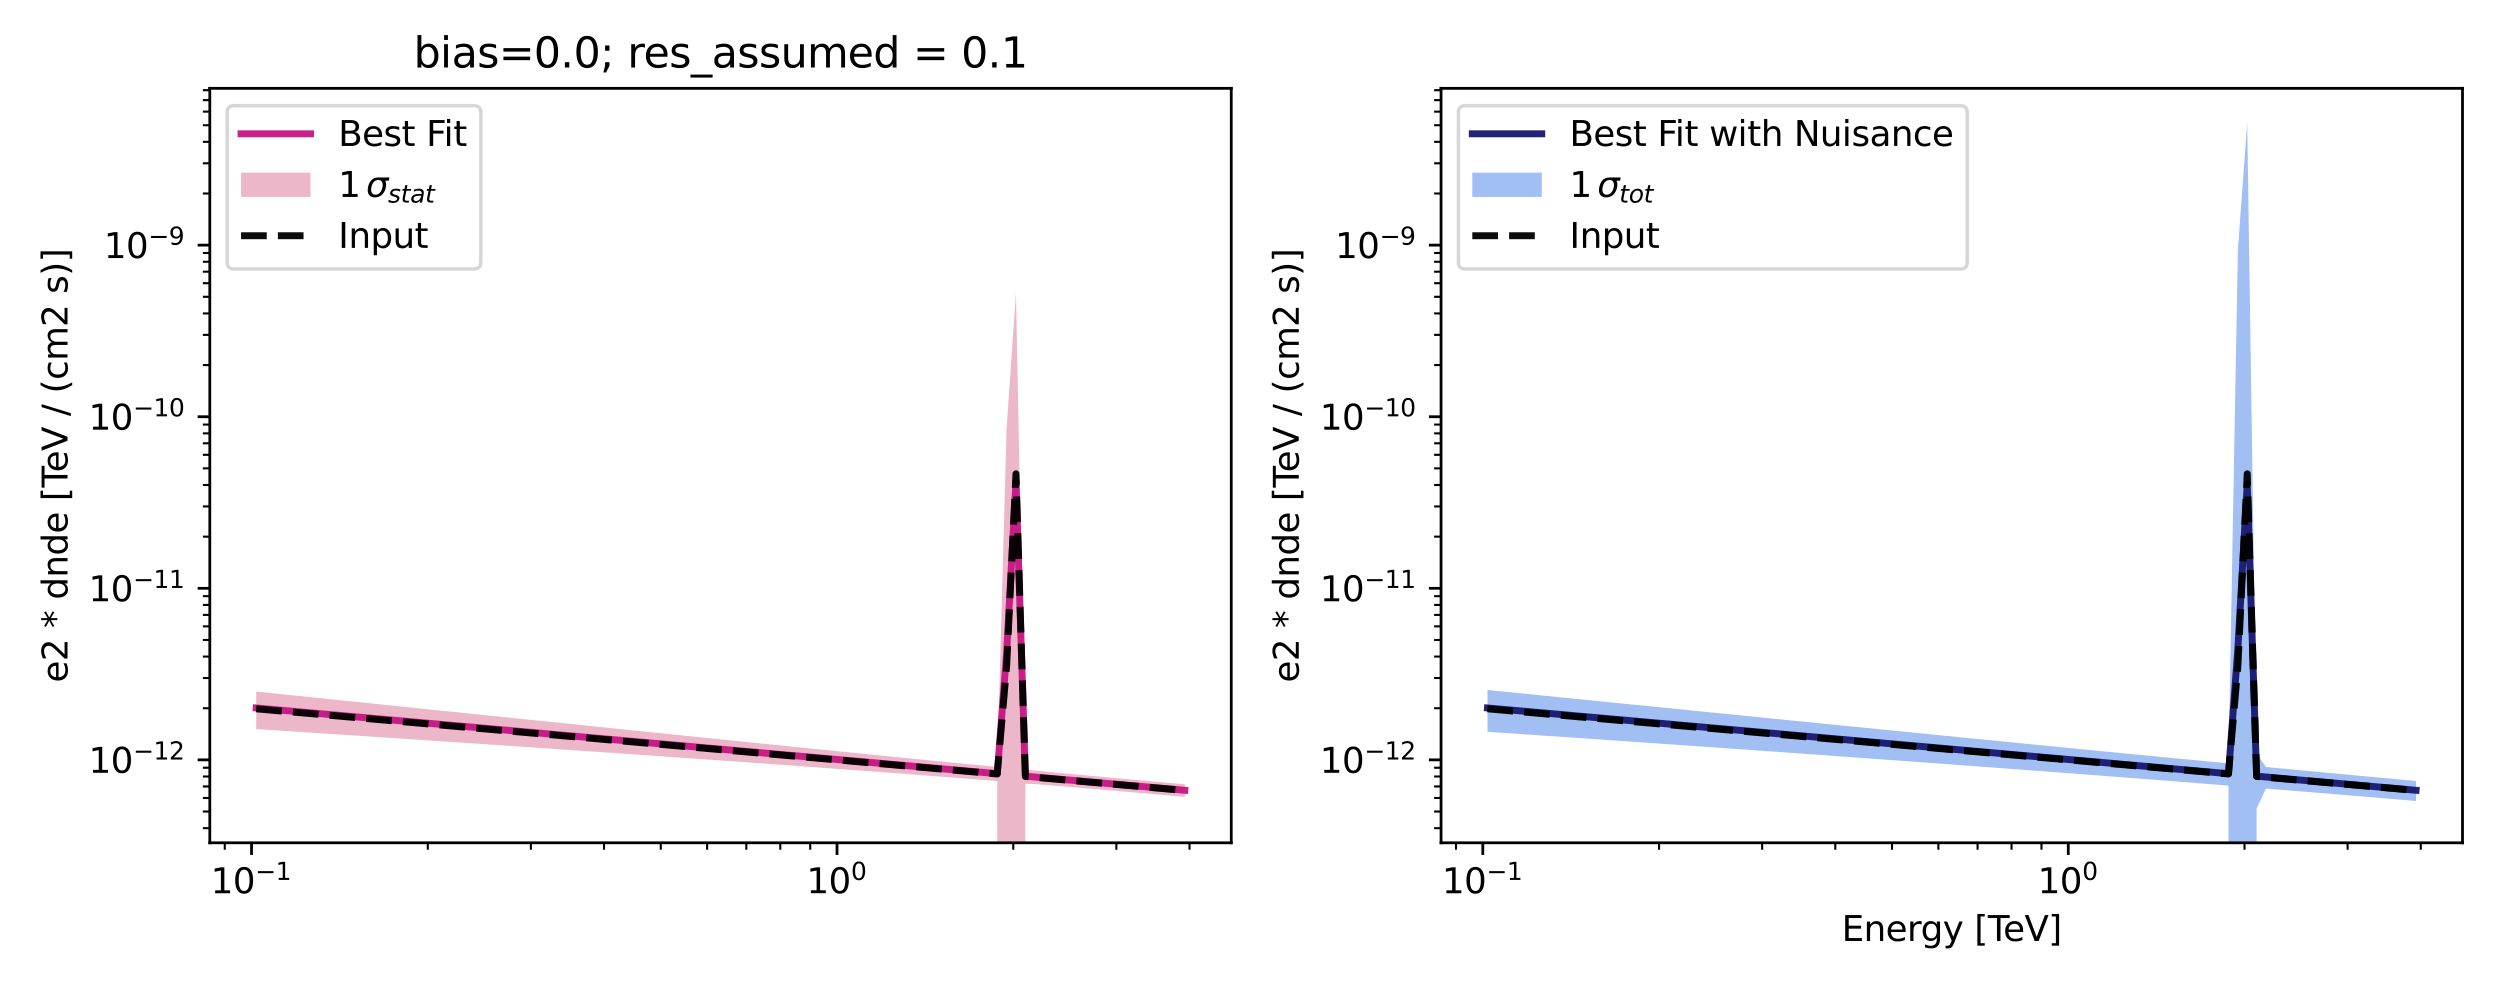 <?xml version="1.0" encoding="utf-8" standalone="no"?>
<!DOCTYPE svg PUBLIC "-//W3C//DTD SVG 1.1//EN"
  "http://www.w3.org/Graphics/SVG/1.1/DTD/svg11.dtd">
<svg xmlns:xlink="http://www.w3.org/1999/xlink" width="720pt" height="288pt" viewBox="0 0 720 288" xmlns="http://www.w3.org/2000/svg" version="1.1">
 <defs>
  <style type="text/css">*{stroke-linejoin: round; stroke-linecap: butt}</style>
 </defs>
 <g id="figure_1">
  <g id="patch_1">
   <path d="M 0 288 
L 720 288 
L 720 0 
L 0 0 
z
" style="fill: #ffffff"/>
  </g>
  <g id="axes_1">
   <g id="patch_2">
    <path d="M 60.424 242.728 
L 354.6 242.728 
L 354.6 25.44 
L 60.424 25.44 
z
" style="fill: #ffffff"/>
   </g>
   <g id="PolyCollection_1">
    <path d="M 73.796 199.17 
L 73.796 209.981 
L 76.497 210.156 
L 79.198 210.332 
L 81.9 210.508 
L 84.601 210.684 
L 87.302 210.86 
L 90.004 211.037 
L 92.705 211.214 
L 95.406 211.391 
L 98.108 211.568 
L 100.809 211.746 
L 103.51 211.924 
L 106.212 212.102 
L 108.913 212.281 
L 111.614 212.459 
L 114.316 212.639 
L 117.017 212.818 
L 119.718 212.998 
L 122.42 213.178 
L 125.121 213.358 
L 127.822 213.538 
L 130.524 213.719 
L 133.225 213.9 
L 135.926 214.082 
L 138.628 214.264 
L 141.329 214.446 
L 144.03 214.628 
L 146.732 214.811 
L 149.433 214.994 
L 152.134 215.177 
L 154.836 215.361 
L 157.537 215.545 
L 160.238 215.729 
L 162.94 215.914 
L 165.641 216.099 
L 168.342 216.284 
L 171.044 216.47 
L 173.745 216.656 
L 176.447 216.842 
L 179.148 217.029 
L 181.849 217.216 
L 184.551 217.403 
L 187.252 217.591 
L 189.953 217.78 
L 192.655 217.968 
L 195.356 218.158 
L 198.057 218.347 
L 200.759 218.537 
L 203.46 218.728 
L 206.161 218.918 
L 208.863 219.11 
L 211.564 219.302 
L 214.265 219.494 
L 216.967 219.687 
L 219.668 219.88 
L 222.369 220.074 
L 225.071 220.269 
L 227.772 220.464 
L 230.473 220.659 
L 233.175 220.856 
L 235.876 221.052 
L 238.577 221.25 
L 241.279 221.448 
L 243.98 221.647 
L 246.681 221.847 
L 249.383 222.047 
L 252.084 222.248 
L 254.785 222.45 
L 257.487 222.652 
L 260.188 222.856 
L 262.889 223.06 
L 265.591 223.265 
L 268.292 223.472 
L 270.993 223.679 
L 273.695 223.887 
L 276.396 224.096 
L 279.098 224.306 
L 281.799 224.517 
L 284.5 224.73 
L 287.202 224.943 
L 289.903 49041.095 
L 292.604 49041.095 
L 295.306 225.718 
L 298.007 225.81 
L 300.708 226.03 
L 303.41 226.251 
L 306.111 226.473 
L 308.812 226.698 
L 311.514 226.923 
L 314.215 227.15 
L 316.916 227.379 
L 319.618 227.609 
L 322.319 227.84 
L 325.02 228.073 
L 327.722 228.308 
L 330.423 228.545 
L 333.124 228.783 
L 335.826 229.022 
L 338.527 229.263 
L 341.228 229.506 
L 341.228 225.863 
L 341.228 225.863 
L 338.527 225.626 
L 335.826 225.388 
L 333.124 225.149 
L 330.423 224.908 
L 327.722 224.666 
L 325.02 224.422 
L 322.319 224.178 
L 319.618 223.932 
L 316.916 223.684 
L 314.215 223.436 
L 311.514 223.186 
L 308.812 222.935 
L 306.111 222.682 
L 303.41 222.429 
L 300.708 222.174 
L 298.007 221.918 
L 295.306 221.538 
L 292.604 84.383 
L 289.903 123.123 
L 287.202 220.885 
L 284.5 220.624 
L 281.799 220.362 
L 279.098 220.099 
L 276.396 219.836 
L 273.695 219.572 
L 270.993 219.307 
L 268.292 219.041 
L 265.591 218.774 
L 262.889 218.507 
L 260.188 218.239 
L 257.487 217.971 
L 254.785 217.702 
L 252.084 217.432 
L 249.383 217.162 
L 246.681 216.892 
L 243.98 216.621 
L 241.279 216.349 
L 238.577 216.077 
L 235.876 215.805 
L 233.175 215.532 
L 230.473 215.259 
L 227.772 214.986 
L 225.071 214.712 
L 222.369 214.438 
L 219.668 214.163 
L 216.967 213.889 
L 214.265 213.614 
L 211.564 213.339 
L 208.863 213.063 
L 206.161 212.788 
L 203.46 212.512 
L 200.759 212.236 
L 198.057 211.959 
L 195.356 211.683 
L 192.655 211.406 
L 189.953 211.13 
L 187.252 210.853 
L 184.551 210.576 
L 181.849 210.299 
L 179.148 210.021 
L 176.447 209.744 
L 173.745 209.467 
L 171.044 209.189 
L 168.342 208.911 
L 165.641 208.634 
L 162.94 208.356 
L 160.238 208.078 
L 157.537 207.8 
L 154.836 207.522 
L 152.134 207.244 
L 149.433 206.966 
L 146.732 206.687 
L 144.03 206.409 
L 141.329 206.131 
L 138.628 205.853 
L 135.926 205.574 
L 133.225 205.296 
L 130.524 205.018 
L 127.822 204.739 
L 125.121 204.461 
L 122.42 204.182 
L 119.718 203.904 
L 117.017 203.625 
L 114.316 203.347 
L 111.614 203.068 
L 108.913 202.79 
L 106.212 202.511 
L 103.51 202.233 
L 100.809 201.954 
L 98.108 201.676 
L 95.406 201.397 
L 92.705 201.119 
L 90.004 200.841 
L 87.302 200.562 
L 84.601 200.284 
L 81.9 200.005 
L 79.198 199.727 
L 76.497 199.449 
L 73.796 199.17 
z
" clip-path="url(#p28f2f1caa5)" style="fill: #db7093; fill-opacity: 0.5"/>
   </g>
   <g id="matplotlib.axis_1">
    <g id="xtick_1">
     <g id="line2d_1">
      <defs>
       <path id="m1d38c3d6f9" d="M 0 0 
L 0 3.5 
" style="stroke: #000000; stroke-width: 0.8"/>
      </defs>
      <g>
       <use xlink:href="#m1d38c3d6f9" x="72.445" y="242.728" style="stroke: #000000; stroke-width: 0.8"/>
      </g>
     </g>
     <g id="text_1">
      <!-- $\mathdefault{10^{-1}}$ -->
      <g transform="translate(60.695 257.326) scale(0.1 -0.1)">
       <defs>
        <path id="DejaVuSans-31" d="M 794 531 
L 1825 531 
L 1825 4091 
L 703 3866 
L 703 4441 
L 1819 4666 
L 2450 4666 
L 2450 531 
L 3481 531 
L 3481 0 
L 794 0 
L 794 531 
z
" transform="scale(0.016)"/>
        <path id="DejaVuSans-30" d="M 2034 4250 
Q 1547 4250 1301 3770 
Q 1056 3291 1056 2328 
Q 1056 1369 1301 889 
Q 1547 409 2034 409 
Q 2525 409 2770 889 
Q 3016 1369 3016 2328 
Q 3016 3291 2770 3770 
Q 2525 4250 2034 4250 
z
M 2034 4750 
Q 2819 4750 3233 4129 
Q 3647 3509 3647 2328 
Q 3647 1150 3233 529 
Q 2819 -91 2034 -91 
Q 1250 -91 836 529 
Q 422 1150 422 2328 
Q 422 3509 836 4129 
Q 1250 4750 2034 4750 
z
" transform="scale(0.016)"/>
        <path id="DejaVuSans-2212" d="M 678 2272 
L 4684 2272 
L 4684 1741 
L 678 1741 
L 678 2272 
z
" transform="scale(0.016)"/>
       </defs>
       <use xlink:href="#DejaVuSans-31" transform="translate(0 0.684)"/>
       <use xlink:href="#DejaVuSans-30" transform="translate(63.623 0.684)"/>
       <use xlink:href="#DejaVuSans-2212" transform="translate(128.203 38.966) scale(0.7)"/>
       <use xlink:href="#DejaVuSans-31" transform="translate(186.855 38.966) scale(0.7)"/>
      </g>
     </g>
    </g>
    <g id="xtick_2">
     <g id="line2d_2">
      <g>
       <use xlink:href="#m1d38c3d6f9" x="241.062" y="242.728" style="stroke: #000000; stroke-width: 0.8"/>
      </g>
     </g>
     <g id="text_2">
      <!-- $\mathdefault{10^{0}}$ -->
      <g transform="translate(232.262 257.326) scale(0.1 -0.1)">
       <use xlink:href="#DejaVuSans-31" transform="translate(0 0.766)"/>
       <use xlink:href="#DejaVuSans-30" transform="translate(63.623 0.766)"/>
       <use xlink:href="#DejaVuSans-30" transform="translate(128.203 39.047) scale(0.7)"/>
      </g>
     </g>
    </g>
    <g id="xtick_3">
     <g id="line2d_3">
      <defs>
       <path id="m3d7046d461" d="M 0 0 
L 0 2 
" style="stroke: #000000; stroke-width: 0.6"/>
      </defs>
      <g>
       <use xlink:href="#m3d7046d461" x="64.729" y="242.728" style="stroke: #000000; stroke-width: 0.6"/>
      </g>
     </g>
    </g>
    <g id="xtick_4">
     <g id="line2d_4">
      <g>
       <use xlink:href="#m3d7046d461" x="123.204" y="242.728" style="stroke: #000000; stroke-width: 0.6"/>
      </g>
     </g>
    </g>
    <g id="xtick_5">
     <g id="line2d_5">
      <g>
       <use xlink:href="#m3d7046d461" x="152.896" y="242.728" style="stroke: #000000; stroke-width: 0.6"/>
      </g>
     </g>
    </g>
    <g id="xtick_6">
     <g id="line2d_6">
      <g>
       <use xlink:href="#m3d7046d461" x="173.962" y="242.728" style="stroke: #000000; stroke-width: 0.6"/>
      </g>
     </g>
    </g>
    <g id="xtick_7">
     <g id="line2d_7">
      <g>
       <use xlink:href="#m3d7046d461" x="190.303" y="242.728" style="stroke: #000000; stroke-width: 0.6"/>
      </g>
     </g>
    </g>
    <g id="xtick_8">
     <g id="line2d_8">
      <g>
       <use xlink:href="#m3d7046d461" x="203.654" y="242.728" style="stroke: #000000; stroke-width: 0.6"/>
      </g>
     </g>
    </g>
    <g id="xtick_9">
     <g id="line2d_9">
      <g>
       <use xlink:href="#m3d7046d461" x="214.943" y="242.728" style="stroke: #000000; stroke-width: 0.6"/>
      </g>
     </g>
    </g>
    <g id="xtick_10">
     <g id="line2d_10">
      <g>
       <use xlink:href="#m3d7046d461" x="224.721" y="242.728" style="stroke: #000000; stroke-width: 0.6"/>
      </g>
     </g>
    </g>
    <g id="xtick_11">
     <g id="line2d_11">
      <g>
       <use xlink:href="#m3d7046d461" x="233.346" y="242.728" style="stroke: #000000; stroke-width: 0.6"/>
      </g>
     </g>
    </g>
    <g id="xtick_12">
     <g id="line2d_12">
      <g>
       <use xlink:href="#m3d7046d461" x="291.82" y="242.728" style="stroke: #000000; stroke-width: 0.6"/>
      </g>
     </g>
    </g>
    <g id="xtick_13">
     <g id="line2d_13">
      <g>
       <use xlink:href="#m3d7046d461" x="321.512" y="242.728" style="stroke: #000000; stroke-width: 0.6"/>
      </g>
     </g>
    </g>
    <g id="xtick_14">
     <g id="line2d_14">
      <g>
       <use xlink:href="#m3d7046d461" x="342.579" y="242.728" style="stroke: #000000; stroke-width: 0.6"/>
      </g>
     </g>
    </g>
   </g>
   <g id="matplotlib.axis_2">
    <g id="ytick_1">
     <g id="line2d_15">
      <defs>
       <path id="mc7b65ac114" d="M 0 0 
L -3.5 0 
" style="stroke: #000000; stroke-width: 0.8"/>
      </defs>
      <g>
       <use xlink:href="#mc7b65ac114" x="60.424" y="218.847" style="stroke: #000000; stroke-width: 0.8"/>
      </g>
     </g>
     <g id="text_3">
      <!-- $\mathdefault{10^{-12}}$ -->
      <g transform="translate(25.524 222.647) scale(0.1 -0.1)">
       <defs>
        <path id="DejaVuSans-32" d="M 1228 531 
L 3431 531 
L 3431 0 
L 469 0 
L 469 531 
Q 828 903 1448 1529 
Q 2069 2156 2228 2338 
Q 2531 2678 2651 2914 
Q 2772 3150 2772 3378 
Q 2772 3750 2511 3984 
Q 2250 4219 1831 4219 
Q 1534 4219 1204 4116 
Q 875 4013 500 3803 
L 500 4441 
Q 881 4594 1212 4672 
Q 1544 4750 1819 4750 
Q 2544 4750 2975 4387 
Q 3406 4025 3406 3419 
Q 3406 3131 3298 2873 
Q 3191 2616 2906 2266 
Q 2828 2175 2409 1742 
Q 1991 1309 1228 531 
z
" transform="scale(0.016)"/>
       </defs>
       <use xlink:href="#DejaVuSans-31" transform="translate(0 0.766)"/>
       <use xlink:href="#DejaVuSans-30" transform="translate(63.623 0.766)"/>
       <use xlink:href="#DejaVuSans-2212" transform="translate(128.203 39.047) scale(0.7)"/>
       <use xlink:href="#DejaVuSans-31" transform="translate(186.855 39.047) scale(0.7)"/>
       <use xlink:href="#DejaVuSans-32" transform="translate(231.392 39.047) scale(0.7)"/>
      </g>
     </g>
    </g>
    <g id="ytick_2">
     <g id="line2d_16">
      <g>
       <use xlink:href="#mc7b65ac114" x="60.424" y="169.432" style="stroke: #000000; stroke-width: 0.8"/>
      </g>
     </g>
     <g id="text_4">
      <!-- $\mathdefault{10^{-11}}$ -->
      <g transform="translate(25.524 173.231) scale(0.1 -0.1)">
       <use xlink:href="#DejaVuSans-31" transform="translate(0 0.684)"/>
       <use xlink:href="#DejaVuSans-30" transform="translate(63.623 0.684)"/>
       <use xlink:href="#DejaVuSans-2212" transform="translate(128.203 38.966) scale(0.7)"/>
       <use xlink:href="#DejaVuSans-31" transform="translate(186.855 38.966) scale(0.7)"/>
       <use xlink:href="#DejaVuSans-31" transform="translate(231.392 38.966) scale(0.7)"/>
      </g>
     </g>
    </g>
    <g id="ytick_3">
     <g id="line2d_17">
      <g>
       <use xlink:href="#mc7b65ac114" x="60.424" y="120.017" style="stroke: #000000; stroke-width: 0.8"/>
      </g>
     </g>
     <g id="text_5">
      <!-- $\mathdefault{10^{-10}}$ -->
      <g transform="translate(25.524 123.816) scale(0.1 -0.1)">
       <use xlink:href="#DejaVuSans-31" transform="translate(0 0.766)"/>
       <use xlink:href="#DejaVuSans-30" transform="translate(63.623 0.766)"/>
       <use xlink:href="#DejaVuSans-2212" transform="translate(128.203 39.047) scale(0.7)"/>
       <use xlink:href="#DejaVuSans-31" transform="translate(186.855 39.047) scale(0.7)"/>
       <use xlink:href="#DejaVuSans-30" transform="translate(231.392 39.047) scale(0.7)"/>
      </g>
     </g>
    </g>
    <g id="ytick_4">
     <g id="line2d_18">
      <g>
       <use xlink:href="#mc7b65ac114" x="60.424" y="70.602" style="stroke: #000000; stroke-width: 0.8"/>
      </g>
     </g>
     <g id="text_6">
      <!-- $\mathdefault{10^{-9}}$ -->
      <g transform="translate(29.924 74.401) scale(0.1 -0.1)">
       <defs>
        <path id="DejaVuSans-39" d="M 703 97 
L 703 672 
Q 941 559 1184 500 
Q 1428 441 1663 441 
Q 2288 441 2617 861 
Q 2947 1281 2994 2138 
Q 2813 1869 2534 1725 
Q 2256 1581 1919 1581 
Q 1219 1581 811 2004 
Q 403 2428 403 3163 
Q 403 3881 828 4315 
Q 1253 4750 1959 4750 
Q 2769 4750 3195 4129 
Q 3622 3509 3622 2328 
Q 3622 1225 3098 567 
Q 2575 -91 1691 -91 
Q 1453 -91 1209 -44 
Q 966 3 703 97 
z
M 1959 2075 
Q 2384 2075 2632 2365 
Q 2881 2656 2881 3163 
Q 2881 3666 2632 3958 
Q 2384 4250 1959 4250 
Q 1534 4250 1286 3958 
Q 1038 3666 1038 3163 
Q 1038 2656 1286 2365 
Q 1534 2075 1959 2075 
z
" transform="scale(0.016)"/>
       </defs>
       <use xlink:href="#DejaVuSans-31" transform="translate(0 0.766)"/>
       <use xlink:href="#DejaVuSans-30" transform="translate(63.623 0.766)"/>
       <use xlink:href="#DejaVuSans-2212" transform="translate(128.203 39.047) scale(0.7)"/>
       <use xlink:href="#DejaVuSans-39" transform="translate(186.855 39.047) scale(0.7)"/>
      </g>
     </g>
    </g>
    <g id="ytick_5">
     <g id="line2d_19">
      <defs>
       <path id="m988d8cd286" d="M 0 0 
L -2 0 
" style="stroke: #000000; stroke-width: 0.6"/>
      </defs>
      <g>
       <use xlink:href="#m988d8cd286" x="60.424" y="238.512" style="stroke: #000000; stroke-width: 0.6"/>
      </g>
     </g>
    </g>
    <g id="ytick_6">
     <g id="line2d_20">
      <g>
       <use xlink:href="#m988d8cd286" x="60.424" y="233.723" style="stroke: #000000; stroke-width: 0.6"/>
      </g>
     </g>
    </g>
    <g id="ytick_7">
     <g id="line2d_21">
      <g>
       <use xlink:href="#m988d8cd286" x="60.424" y="229.81" style="stroke: #000000; stroke-width: 0.6"/>
      </g>
     </g>
    </g>
    <g id="ytick_8">
     <g id="line2d_22">
      <g>
       <use xlink:href="#m988d8cd286" x="60.424" y="226.502" style="stroke: #000000; stroke-width: 0.6"/>
      </g>
     </g>
    </g>
    <g id="ytick_9">
     <g id="line2d_23">
      <g>
       <use xlink:href="#m988d8cd286" x="60.424" y="223.636" style="stroke: #000000; stroke-width: 0.6"/>
      </g>
     </g>
    </g>
    <g id="ytick_10">
     <g id="line2d_24">
      <g>
       <use xlink:href="#m988d8cd286" x="60.424" y="221.109" style="stroke: #000000; stroke-width: 0.6"/>
      </g>
     </g>
    </g>
    <g id="ytick_11">
     <g id="line2d_25">
      <g>
       <use xlink:href="#m988d8cd286" x="60.424" y="203.972" style="stroke: #000000; stroke-width: 0.6"/>
      </g>
     </g>
    </g>
    <g id="ytick_12">
     <g id="line2d_26">
      <g>
       <use xlink:href="#m988d8cd286" x="60.424" y="195.27" style="stroke: #000000; stroke-width: 0.6"/>
      </g>
     </g>
    </g>
    <g id="ytick_13">
     <g id="line2d_27">
      <g>
       <use xlink:href="#m988d8cd286" x="60.424" y="189.096" style="stroke: #000000; stroke-width: 0.6"/>
      </g>
     </g>
    </g>
    <g id="ytick_14">
     <g id="line2d_28">
      <g>
       <use xlink:href="#m988d8cd286" x="60.424" y="184.308" style="stroke: #000000; stroke-width: 0.6"/>
      </g>
     </g>
    </g>
    <g id="ytick_15">
     <g id="line2d_29">
      <g>
       <use xlink:href="#m988d8cd286" x="60.424" y="180.395" style="stroke: #000000; stroke-width: 0.6"/>
      </g>
     </g>
    </g>
    <g id="ytick_16">
     <g id="line2d_30">
      <g>
       <use xlink:href="#m988d8cd286" x="60.424" y="177.087" style="stroke: #000000; stroke-width: 0.6"/>
      </g>
     </g>
    </g>
    <g id="ytick_17">
     <g id="line2d_31">
      <g>
       <use xlink:href="#m988d8cd286" x="60.424" y="174.221" style="stroke: #000000; stroke-width: 0.6"/>
      </g>
     </g>
    </g>
    <g id="ytick_18">
     <g id="line2d_32">
      <g>
       <use xlink:href="#m988d8cd286" x="60.424" y="171.693" style="stroke: #000000; stroke-width: 0.6"/>
      </g>
     </g>
    </g>
    <g id="ytick_19">
     <g id="line2d_33">
      <g>
       <use xlink:href="#m988d8cd286" x="60.424" y="154.557" style="stroke: #000000; stroke-width: 0.6"/>
      </g>
     </g>
    </g>
    <g id="ytick_20">
     <g id="line2d_34">
      <g>
       <use xlink:href="#m988d8cd286" x="60.424" y="145.855" style="stroke: #000000; stroke-width: 0.6"/>
      </g>
     </g>
    </g>
    <g id="ytick_21">
     <g id="line2d_35">
      <g>
       <use xlink:href="#m988d8cd286" x="60.424" y="139.681" style="stroke: #000000; stroke-width: 0.6"/>
      </g>
     </g>
    </g>
    <g id="ytick_22">
     <g id="line2d_36">
      <g>
       <use xlink:href="#m988d8cd286" x="60.424" y="134.892" style="stroke: #000000; stroke-width: 0.6"/>
      </g>
     </g>
    </g>
    <g id="ytick_23">
     <g id="line2d_37">
      <g>
       <use xlink:href="#m988d8cd286" x="60.424" y="130.98" style="stroke: #000000; stroke-width: 0.6"/>
      </g>
     </g>
    </g>
    <g id="ytick_24">
     <g id="line2d_38">
      <g>
       <use xlink:href="#m988d8cd286" x="60.424" y="127.671" style="stroke: #000000; stroke-width: 0.6"/>
      </g>
     </g>
    </g>
    <g id="ytick_25">
     <g id="line2d_39">
      <g>
       <use xlink:href="#m988d8cd286" x="60.424" y="124.806" style="stroke: #000000; stroke-width: 0.6"/>
      </g>
     </g>
    </g>
    <g id="ytick_26">
     <g id="line2d_40">
      <g>
       <use xlink:href="#m988d8cd286" x="60.424" y="122.278" style="stroke: #000000; stroke-width: 0.6"/>
      </g>
     </g>
    </g>
    <g id="ytick_27">
     <g id="line2d_41">
      <g>
       <use xlink:href="#m988d8cd286" x="60.424" y="105.141" style="stroke: #000000; stroke-width: 0.6"/>
      </g>
     </g>
    </g>
    <g id="ytick_28">
     <g id="line2d_42">
      <g>
       <use xlink:href="#m988d8cd286" x="60.424" y="96.44" style="stroke: #000000; stroke-width: 0.6"/>
      </g>
     </g>
    </g>
    <g id="ytick_29">
     <g id="line2d_43">
      <g>
       <use xlink:href="#m988d8cd286" x="60.424" y="90.266" style="stroke: #000000; stroke-width: 0.6"/>
      </g>
     </g>
    </g>
    <g id="ytick_30">
     <g id="line2d_44">
      <g>
       <use xlink:href="#m988d8cd286" x="60.424" y="85.477" style="stroke: #000000; stroke-width: 0.6"/>
      </g>
     </g>
    </g>
    <g id="ytick_31">
     <g id="line2d_45">
      <g>
       <use xlink:href="#m988d8cd286" x="60.424" y="81.564" style="stroke: #000000; stroke-width: 0.6"/>
      </g>
     </g>
    </g>
    <g id="ytick_32">
     <g id="line2d_46">
      <g>
       <use xlink:href="#m988d8cd286" x="60.424" y="78.256" style="stroke: #000000; stroke-width: 0.6"/>
      </g>
     </g>
    </g>
    <g id="ytick_33">
     <g id="line2d_47">
      <g>
       <use xlink:href="#m988d8cd286" x="60.424" y="75.391" style="stroke: #000000; stroke-width: 0.6"/>
      </g>
     </g>
    </g>
    <g id="ytick_34">
     <g id="line2d_48">
      <g>
       <use xlink:href="#m988d8cd286" x="60.424" y="72.863" style="stroke: #000000; stroke-width: 0.6"/>
      </g>
     </g>
    </g>
    <g id="ytick_35">
     <g id="line2d_49">
      <g>
       <use xlink:href="#m988d8cd286" x="60.424" y="55.726" style="stroke: #000000; stroke-width: 0.6"/>
      </g>
     </g>
    </g>
    <g id="ytick_36">
     <g id="line2d_50">
      <g>
       <use xlink:href="#m988d8cd286" x="60.424" y="47.025" style="stroke: #000000; stroke-width: 0.6"/>
      </g>
     </g>
    </g>
    <g id="ytick_37">
     <g id="line2d_51">
      <g>
       <use xlink:href="#m988d8cd286" x="60.424" y="40.851" style="stroke: #000000; stroke-width: 0.6"/>
      </g>
     </g>
    </g>
    <g id="ytick_38">
     <g id="line2d_52">
      <g>
       <use xlink:href="#m988d8cd286" x="60.424" y="36.062" style="stroke: #000000; stroke-width: 0.6"/>
      </g>
     </g>
    </g>
    <g id="ytick_39">
     <g id="line2d_53">
      <g>
       <use xlink:href="#m988d8cd286" x="60.424" y="32.149" style="stroke: #000000; stroke-width: 0.6"/>
      </g>
     </g>
    </g>
    <g id="ytick_40">
     <g id="line2d_54">
      <g>
       <use xlink:href="#m988d8cd286" x="60.424" y="28.841" style="stroke: #000000; stroke-width: 0.6"/>
      </g>
     </g>
    </g>
    <g id="ytick_41">
     <g id="line2d_55">
      <g>
       <use xlink:href="#m988d8cd286" x="60.424" y="25.975" style="stroke: #000000; stroke-width: 0.6"/>
      </g>
     </g>
    </g>
    <g id="text_7">
     <!-- e2 * dnde [TeV / (cm2 s)] -->
     <g transform="translate(19.444 196.564) rotate(-90) scale(0.1 -0.1)">
      <defs>
       <path id="DejaVuSans-65" d="M 3597 1894 
L 3597 1613 
L 953 1613 
Q 991 1019 1311 708 
Q 1631 397 2203 397 
Q 2534 397 2845 478 
Q 3156 559 3463 722 
L 3463 178 
Q 3153 47 2828 -22 
Q 2503 -91 2169 -91 
Q 1331 -91 842 396 
Q 353 884 353 1716 
Q 353 2575 817 3079 
Q 1281 3584 2069 3584 
Q 2775 3584 3186 3129 
Q 3597 2675 3597 1894 
z
M 3022 2063 
Q 3016 2534 2758 2815 
Q 2500 3097 2075 3097 
Q 1594 3097 1305 2825 
Q 1016 2553 972 2059 
L 3022 2063 
z
" transform="scale(0.016)"/>
       <path id="DejaVuSans-20" transform="scale(0.016)"/>
       <path id="DejaVuSans-2a" d="M 3009 3897 
L 1888 3291 
L 3009 2681 
L 2828 2375 
L 1778 3009 
L 1778 1831 
L 1422 1831 
L 1422 3009 
L 372 2375 
L 191 2681 
L 1313 3291 
L 191 3897 
L 372 4206 
L 1422 3572 
L 1422 4750 
L 1778 4750 
L 1778 3572 
L 2828 4206 
L 3009 3897 
z
" transform="scale(0.016)"/>
       <path id="DejaVuSans-64" d="M 2906 2969 
L 2906 4863 
L 3481 4863 
L 3481 0 
L 2906 0 
L 2906 525 
Q 2725 213 2448 61 
Q 2172 -91 1784 -91 
Q 1150 -91 751 415 
Q 353 922 353 1747 
Q 353 2572 751 3078 
Q 1150 3584 1784 3584 
Q 2172 3584 2448 3432 
Q 2725 3281 2906 2969 
z
M 947 1747 
Q 947 1113 1208 752 
Q 1469 391 1925 391 
Q 2381 391 2643 752 
Q 2906 1113 2906 1747 
Q 2906 2381 2643 2742 
Q 2381 3103 1925 3103 
Q 1469 3103 1208 2742 
Q 947 2381 947 1747 
z
" transform="scale(0.016)"/>
       <path id="DejaVuSans-6e" d="M 3513 2113 
L 3513 0 
L 2938 0 
L 2938 2094 
Q 2938 2591 2744 2837 
Q 2550 3084 2163 3084 
Q 1697 3084 1428 2787 
Q 1159 2491 1159 1978 
L 1159 0 
L 581 0 
L 581 3500 
L 1159 3500 
L 1159 2956 
Q 1366 3272 1645 3428 
Q 1925 3584 2291 3584 
Q 2894 3584 3203 3211 
Q 3513 2838 3513 2113 
z
" transform="scale(0.016)"/>
       <path id="DejaVuSans-5b" d="M 550 4863 
L 1875 4863 
L 1875 4416 
L 1125 4416 
L 1125 -397 
L 1875 -397 
L 1875 -844 
L 550 -844 
L 550 4863 
z
" transform="scale(0.016)"/>
       <path id="DejaVuSans-54" d="M -19 4666 
L 3928 4666 
L 3928 4134 
L 2272 4134 
L 2272 0 
L 1638 0 
L 1638 4134 
L -19 4134 
L -19 4666 
z
" transform="scale(0.016)"/>
       <path id="DejaVuSans-56" d="M 1831 0 
L 50 4666 
L 709 4666 
L 2188 738 
L 3669 4666 
L 4325 4666 
L 2547 0 
L 1831 0 
z
" transform="scale(0.016)"/>
       <path id="DejaVuSans-2f" d="M 1625 4666 
L 2156 4666 
L 531 -594 
L 0 -594 
L 1625 4666 
z
" transform="scale(0.016)"/>
       <path id="DejaVuSans-28" d="M 1984 4856 
Q 1566 4138 1362 3434 
Q 1159 2731 1159 2009 
Q 1159 1288 1364 580 
Q 1569 -128 1984 -844 
L 1484 -844 
Q 1016 -109 783 600 
Q 550 1309 550 2009 
Q 550 2706 781 3412 
Q 1013 4119 1484 4856 
L 1984 4856 
z
" transform="scale(0.016)"/>
       <path id="DejaVuSans-63" d="M 3122 3366 
L 3122 2828 
Q 2878 2963 2633 3030 
Q 2388 3097 2138 3097 
Q 1578 3097 1268 2742 
Q 959 2388 959 1747 
Q 959 1106 1268 751 
Q 1578 397 2138 397 
Q 2388 397 2633 464 
Q 2878 531 3122 666 
L 3122 134 
Q 2881 22 2623 -34 
Q 2366 -91 2075 -91 
Q 1284 -91 818 406 
Q 353 903 353 1747 
Q 353 2603 823 3093 
Q 1294 3584 2113 3584 
Q 2378 3584 2631 3529 
Q 2884 3475 3122 3366 
z
" transform="scale(0.016)"/>
       <path id="DejaVuSans-6d" d="M 3328 2828 
Q 3544 3216 3844 3400 
Q 4144 3584 4550 3584 
Q 5097 3584 5394 3201 
Q 5691 2819 5691 2113 
L 5691 0 
L 5113 0 
L 5113 2094 
Q 5113 2597 4934 2840 
Q 4756 3084 4391 3084 
Q 3944 3084 3684 2787 
Q 3425 2491 3425 1978 
L 3425 0 
L 2847 0 
L 2847 2094 
Q 2847 2600 2669 2842 
Q 2491 3084 2119 3084 
Q 1678 3084 1418 2786 
Q 1159 2488 1159 1978 
L 1159 0 
L 581 0 
L 581 3500 
L 1159 3500 
L 1159 2956 
Q 1356 3278 1631 3431 
Q 1906 3584 2284 3584 
Q 2666 3584 2933 3390 
Q 3200 3197 3328 2828 
z
" transform="scale(0.016)"/>
       <path id="DejaVuSans-73" d="M 2834 3397 
L 2834 2853 
Q 2591 2978 2328 3040 
Q 2066 3103 1784 3103 
Q 1356 3103 1142 2972 
Q 928 2841 928 2578 
Q 928 2378 1081 2264 
Q 1234 2150 1697 2047 
L 1894 2003 
Q 2506 1872 2764 1633 
Q 3022 1394 3022 966 
Q 3022 478 2636 193 
Q 2250 -91 1575 -91 
Q 1294 -91 989 -36 
Q 684 19 347 128 
L 347 722 
Q 666 556 975 473 
Q 1284 391 1588 391 
Q 1994 391 2212 530 
Q 2431 669 2431 922 
Q 2431 1156 2273 1281 
Q 2116 1406 1581 1522 
L 1381 1569 
Q 847 1681 609 1914 
Q 372 2147 372 2553 
Q 372 3047 722 3315 
Q 1072 3584 1716 3584 
Q 2034 3584 2315 3537 
Q 2597 3491 2834 3397 
z
" transform="scale(0.016)"/>
       <path id="DejaVuSans-29" d="M 513 4856 
L 1013 4856 
Q 1481 4119 1714 3412 
Q 1947 2706 1947 2009 
Q 1947 1309 1714 600 
Q 1481 -109 1013 -844 
L 513 -844 
Q 928 -128 1133 580 
Q 1338 1288 1338 2009 
Q 1338 2731 1133 3434 
Q 928 4138 513 4856 
z
" transform="scale(0.016)"/>
       <path id="DejaVuSans-5d" d="M 1947 4863 
L 1947 -844 
L 622 -844 
L 622 -397 
L 1369 -397 
L 1369 4416 
L 622 4416 
L 622 4863 
L 1947 4863 
z
" transform="scale(0.016)"/>
      </defs>
      <use xlink:href="#DejaVuSans-65"/>
      <use xlink:href="#DejaVuSans-32" x="61.523"/>
      <use xlink:href="#DejaVuSans-20" x="125.146"/>
      <use xlink:href="#DejaVuSans-2a" x="156.934"/>
      <use xlink:href="#DejaVuSans-20" x="206.934"/>
      <use xlink:href="#DejaVuSans-64" x="238.721"/>
      <use xlink:href="#DejaVuSans-6e" x="302.197"/>
      <use xlink:href="#DejaVuSans-64" x="365.576"/>
      <use xlink:href="#DejaVuSans-65" x="429.053"/>
      <use xlink:href="#DejaVuSans-20" x="490.576"/>
      <use xlink:href="#DejaVuSans-5b" x="522.363"/>
      <use xlink:href="#DejaVuSans-54" x="561.377"/>
      <use xlink:href="#DejaVuSans-65" x="605.461"/>
      <use xlink:href="#DejaVuSans-56" x="666.984"/>
      <use xlink:href="#DejaVuSans-20" x="735.393"/>
      <use xlink:href="#DejaVuSans-2f" x="767.18"/>
      <use xlink:href="#DejaVuSans-20" x="800.871"/>
      <use xlink:href="#DejaVuSans-28" x="832.658"/>
      <use xlink:href="#DejaVuSans-63" x="871.672"/>
      <use xlink:href="#DejaVuSans-6d" x="926.652"/>
      <use xlink:href="#DejaVuSans-32" x="1024.064"/>
      <use xlink:href="#DejaVuSans-20" x="1087.688"/>
      <use xlink:href="#DejaVuSans-73" x="1119.475"/>
      <use xlink:href="#DejaVuSans-29" x="1171.574"/>
      <use xlink:href="#DejaVuSans-5d" x="1210.588"/>
     </g>
    </g>
   </g>
   <g id="line2d_56">
    <path d="M 73.796 203.902 
L 76.497 204.141 
L 79.198 204.381 
L 81.9 204.62 
L 84.601 204.86 
L 87.302 205.099 
L 90.004 205.339 
L 92.705 205.578 
L 95.406 205.818 
L 98.108 206.057 
L 100.809 206.296 
L 103.51 206.536 
L 106.212 206.775 
L 108.913 207.015 
L 111.614 207.254 
L 114.316 207.494 
L 117.017 207.733 
L 119.718 207.973 
L 122.42 208.212 
L 125.121 208.451 
L 127.822 208.691 
L 130.524 208.93 
L 133.225 209.17 
L 135.926 209.409 
L 138.628 209.649 
L 141.329 209.888 
L 144.03 210.128 
L 146.732 210.367 
L 149.433 210.606 
L 152.134 210.846 
L 154.836 211.085 
L 157.537 211.325 
L 160.238 211.564 
L 162.94 211.804 
L 165.641 212.043 
L 168.342 212.283 
L 171.044 212.522 
L 173.745 212.761 
L 176.447 213.001 
L 179.148 213.24 
L 181.849 213.48 
L 184.551 213.719 
L 187.252 213.959 
L 189.953 214.198 
L 192.655 214.438 
L 195.356 214.677 
L 198.057 214.916 
L 200.759 215.156 
L 203.46 215.395 
L 206.161 215.635 
L 208.863 215.874 
L 211.564 216.114 
L 214.265 216.353 
L 216.967 216.593 
L 219.668 216.832 
L 222.369 217.071 
L 225.071 217.311 
L 227.772 217.55 
L 230.473 217.79 
L 233.175 218.029 
L 235.876 218.269 
L 238.577 218.508 
L 241.279 218.748 
L 243.98 218.987 
L 246.681 219.226 
L 249.383 219.466 
L 252.084 219.705 
L 254.785 219.945 
L 257.487 220.184 
L 260.188 220.424 
L 262.889 220.663 
L 265.591 220.903 
L 268.292 221.142 
L 270.993 221.382 
L 273.695 221.621 
L 276.396 221.86 
L 279.098 222.1 
L 281.799 222.339 
L 284.5 222.579 
L 287.202 222.818 
L 289.903 188.158 
L 292.604 138.695 
L 295.306 223.527 
L 298.007 223.776 
L 300.708 224.015 
L 303.41 224.255 
L 306.111 224.494 
L 308.812 224.734 
L 311.514 224.973 
L 314.215 225.213 
L 316.916 225.452 
L 319.618 225.692 
L 322.319 225.931 
L 325.02 226.17 
L 327.722 226.41 
L 330.423 226.649 
L 333.124 226.889 
L 335.826 227.128 
L 338.527 227.368 
L 341.228 227.607 
" clip-path="url(#p28f2f1caa5)" style="fill: none; stroke: #c71585; stroke-opacity: 0.95; stroke-width: 2; stroke-linecap: square"/>
   </g>
   <g id="line2d_57">
    <path d="M 73.796 204.142 
L 76.497 204.379 
L 79.198 204.617 
L 81.9 204.854 
L 84.601 205.092 
L 87.302 205.329 
L 90.004 205.567 
L 92.705 205.804 
L 95.406 206.042 
L 98.108 206.279 
L 100.809 206.517 
L 103.51 206.754 
L 106.212 206.992 
L 108.913 207.229 
L 111.614 207.467 
L 114.316 207.704 
L 117.017 207.942 
L 119.718 208.179 
L 122.42 208.417 
L 125.121 208.654 
L 127.822 208.892 
L 130.524 209.129 
L 133.225 209.367 
L 135.926 209.604 
L 138.628 209.842 
L 141.329 210.079 
L 144.03 210.317 
L 146.732 210.554 
L 149.433 210.792 
L 152.134 211.029 
L 154.836 211.267 
L 157.537 211.504 
L 160.238 211.742 
L 162.94 211.979 
L 165.641 212.217 
L 168.342 212.454 
L 171.044 212.692 
L 173.745 212.929 
L 176.447 213.167 
L 179.148 213.404 
L 181.849 213.642 
L 184.551 213.879 
L 187.252 214.117 
L 189.953 214.354 
L 192.655 214.592 
L 195.356 214.829 
L 198.057 215.067 
L 200.759 215.304 
L 203.46 215.542 
L 206.161 215.779 
L 208.863 216.017 
L 211.564 216.254 
L 214.265 216.492 
L 216.967 216.729 
L 219.668 216.967 
L 222.369 217.204 
L 225.071 217.442 
L 227.772 217.679 
L 230.473 217.917 
L 233.175 218.154 
L 235.876 218.392 
L 238.577 218.629 
L 241.279 218.867 
L 243.98 219.104 
L 246.681 219.342 
L 249.383 219.579 
L 252.084 219.816 
L 254.785 220.054 
L 257.487 220.291 
L 260.188 220.529 
L 262.889 220.766 
L 265.591 221.004 
L 268.292 221.241 
L 270.993 221.479 
L 273.695 221.716 
L 276.396 221.954 
L 279.098 222.191 
L 281.799 222.429 
L 284.5 222.666 
L 287.202 222.904 
L 289.903 191.946 
L 292.604 136.454 
L 295.306 223.6 
L 298.007 223.854 
L 300.708 224.091 
L 303.41 224.329 
L 306.111 224.566 
L 308.812 224.804 
L 311.514 225.041 
L 314.215 225.279 
L 316.916 225.516 
L 319.618 225.754 
L 322.319 225.991 
L 325.02 226.229 
L 327.722 226.466 
L 330.423 226.704 
L 333.124 226.941 
L 335.826 227.179 
L 338.527 227.416 
L 341.228 227.654 
" clip-path="url(#p28f2f1caa5)" style="fill: none; stroke-dasharray: 7.4,3.2; stroke-dashoffset: 0; stroke: #000000; stroke-opacity: 0.95; stroke-width: 2"/>
   </g>
   <g id="patch_3">
    <path d="M 60.424 242.728 
L 60.424 25.44 
" style="fill: none; stroke: #000000; stroke-width: 0.8; stroke-linejoin: miter; stroke-linecap: square"/>
   </g>
   <g id="patch_4">
    <path d="M 354.6 242.728 
L 354.6 25.44 
" style="fill: none; stroke: #000000; stroke-width: 0.8; stroke-linejoin: miter; stroke-linecap: square"/>
   </g>
   <g id="patch_5">
    <path d="M 60.424 242.728 
L 354.6 242.728 
" style="fill: none; stroke: #000000; stroke-width: 0.8; stroke-linejoin: miter; stroke-linecap: square"/>
   </g>
   <g id="patch_6">
    <path d="M 60.424 25.44 
L 354.6 25.44 
" style="fill: none; stroke: #000000; stroke-width: 0.8; stroke-linejoin: miter; stroke-linecap: square"/>
   </g>
   <g id="text_8">
    <!-- bias=0.0; res_assumed = 0.1 -->
    <g transform="translate(119.127 19.44) scale(0.12 -0.12)">
     <defs>
      <path id="DejaVuSans-62" d="M 3116 1747 
Q 3116 2381 2855 2742 
Q 2594 3103 2138 3103 
Q 1681 3103 1420 2742 
Q 1159 2381 1159 1747 
Q 1159 1113 1420 752 
Q 1681 391 2138 391 
Q 2594 391 2855 752 
Q 3116 1113 3116 1747 
z
M 1159 2969 
Q 1341 3281 1617 3432 
Q 1894 3584 2278 3584 
Q 2916 3584 3314 3078 
Q 3713 2572 3713 1747 
Q 3713 922 3314 415 
Q 2916 -91 2278 -91 
Q 1894 -91 1617 61 
Q 1341 213 1159 525 
L 1159 0 
L 581 0 
L 581 4863 
L 1159 4863 
L 1159 2969 
z
" transform="scale(0.016)"/>
      <path id="DejaVuSans-69" d="M 603 3500 
L 1178 3500 
L 1178 0 
L 603 0 
L 603 3500 
z
M 603 4863 
L 1178 4863 
L 1178 4134 
L 603 4134 
L 603 4863 
z
" transform="scale(0.016)"/>
      <path id="DejaVuSans-61" d="M 2194 1759 
Q 1497 1759 1228 1600 
Q 959 1441 959 1056 
Q 959 750 1161 570 
Q 1363 391 1709 391 
Q 2188 391 2477 730 
Q 2766 1069 2766 1631 
L 2766 1759 
L 2194 1759 
z
M 3341 1997 
L 3341 0 
L 2766 0 
L 2766 531 
Q 2569 213 2275 61 
Q 1981 -91 1556 -91 
Q 1019 -91 701 211 
Q 384 513 384 1019 
Q 384 1609 779 1909 
Q 1175 2209 1959 2209 
L 2766 2209 
L 2766 2266 
Q 2766 2663 2505 2880 
Q 2244 3097 1772 3097 
Q 1472 3097 1187 3025 
Q 903 2953 641 2809 
L 641 3341 
Q 956 3463 1253 3523 
Q 1550 3584 1831 3584 
Q 2591 3584 2966 3190 
Q 3341 2797 3341 1997 
z
" transform="scale(0.016)"/>
      <path id="DejaVuSans-3d" d="M 678 2906 
L 4684 2906 
L 4684 2381 
L 678 2381 
L 678 2906 
z
M 678 1631 
L 4684 1631 
L 4684 1100 
L 678 1100 
L 678 1631 
z
" transform="scale(0.016)"/>
      <path id="DejaVuSans-2e" d="M 684 794 
L 1344 794 
L 1344 0 
L 684 0 
L 684 794 
z
" transform="scale(0.016)"/>
      <path id="DejaVuSans-3b" d="M 750 3309 
L 1409 3309 
L 1409 2516 
L 750 2516 
L 750 3309 
z
M 750 794 
L 1409 794 
L 1409 256 
L 897 -744 
L 494 -744 
L 750 256 
L 750 794 
z
" transform="scale(0.016)"/>
      <path id="DejaVuSans-72" d="M 2631 2963 
Q 2534 3019 2420 3045 
Q 2306 3072 2169 3072 
Q 1681 3072 1420 2755 
Q 1159 2438 1159 1844 
L 1159 0 
L 581 0 
L 581 3500 
L 1159 3500 
L 1159 2956 
Q 1341 3275 1631 3429 
Q 1922 3584 2338 3584 
Q 2397 3584 2469 3576 
Q 2541 3569 2628 3553 
L 2631 2963 
z
" transform="scale(0.016)"/>
      <path id="DejaVuSans-5f" d="M 3263 -1063 
L 3263 -1509 
L -63 -1509 
L -63 -1063 
L 3263 -1063 
z
" transform="scale(0.016)"/>
      <path id="DejaVuSans-75" d="M 544 1381 
L 544 3500 
L 1119 3500 
L 1119 1403 
Q 1119 906 1312 657 
Q 1506 409 1894 409 
Q 2359 409 2629 706 
Q 2900 1003 2900 1516 
L 2900 3500 
L 3475 3500 
L 3475 0 
L 2900 0 
L 2900 538 
Q 2691 219 2414 64 
Q 2138 -91 1772 -91 
Q 1169 -91 856 284 
Q 544 659 544 1381 
z
M 1991 3584 
L 1991 3584 
z
" transform="scale(0.016)"/>
     </defs>
     <use xlink:href="#DejaVuSans-62"/>
     <use xlink:href="#DejaVuSans-69" x="63.477"/>
     <use xlink:href="#DejaVuSans-61" x="91.26"/>
     <use xlink:href="#DejaVuSans-73" x="152.539"/>
     <use xlink:href="#DejaVuSans-3d" x="204.639"/>
     <use xlink:href="#DejaVuSans-30" x="288.428"/>
     <use xlink:href="#DejaVuSans-2e" x="352.051"/>
     <use xlink:href="#DejaVuSans-30" x="383.838"/>
     <use xlink:href="#DejaVuSans-3b" x="447.461"/>
     <use xlink:href="#DejaVuSans-20" x="481.152"/>
     <use xlink:href="#DejaVuSans-72" x="512.939"/>
     <use xlink:href="#DejaVuSans-65" x="551.803"/>
     <use xlink:href="#DejaVuSans-73" x="613.326"/>
     <use xlink:href="#DejaVuSans-5f" x="665.426"/>
     <use xlink:href="#DejaVuSans-61" x="715.426"/>
     <use xlink:href="#DejaVuSans-73" x="776.705"/>
     <use xlink:href="#DejaVuSans-73" x="828.805"/>
     <use xlink:href="#DejaVuSans-75" x="880.904"/>
     <use xlink:href="#DejaVuSans-6d" x="944.283"/>
     <use xlink:href="#DejaVuSans-65" x="1041.695"/>
     <use xlink:href="#DejaVuSans-64" x="1103.219"/>
     <use xlink:href="#DejaVuSans-20" x="1166.695"/>
     <use xlink:href="#DejaVuSans-3d" x="1198.482"/>
     <use xlink:href="#DejaVuSans-20" x="1282.271"/>
     <use xlink:href="#DejaVuSans-30" x="1314.059"/>
     <use xlink:href="#DejaVuSans-2e" x="1377.682"/>
     <use xlink:href="#DejaVuSans-31" x="1409.469"/>
    </g>
   </g>
   <g id="legend_1">
    <g id="patch_7">
     <path d="M 67.424 77.474 
L 136.471 77.474 
Q 138.471 77.474 138.471 75.474 
L 138.471 32.44 
Q 138.471 30.44 136.471 30.44 
L 67.424 30.44 
Q 65.424 30.44 65.424 32.44 
L 65.424 75.474 
Q 65.424 77.474 67.424 77.474 
z
" style="fill: #ffffff; opacity: 0.8; stroke: #cccccc; stroke-linejoin: miter"/>
    </g>
    <g id="line2d_58">
     <path d="M 69.424 38.538 
L 79.424 38.538 
L 89.424 38.538 
" style="fill: none; stroke: #c71585; stroke-opacity: 0.95; stroke-width: 2; stroke-linecap: square"/>
    </g>
    <g id="text_9">
     <!-- Best Fit -->
     <g transform="translate(97.424 42.038) scale(0.1 -0.1)">
      <defs>
       <path id="DejaVuSans-42" d="M 1259 2228 
L 1259 519 
L 2272 519 
Q 2781 519 3026 730 
Q 3272 941 3272 1375 
Q 3272 1813 3026 2020 
Q 2781 2228 2272 2228 
L 1259 2228 
z
M 1259 4147 
L 1259 2741 
L 2194 2741 
Q 2656 2741 2882 2914 
Q 3109 3088 3109 3444 
Q 3109 3797 2882 3972 
Q 2656 4147 2194 4147 
L 1259 4147 
z
M 628 4666 
L 2241 4666 
Q 2963 4666 3353 4366 
Q 3744 4066 3744 3513 
Q 3744 3084 3544 2831 
Q 3344 2578 2956 2516 
Q 3422 2416 3680 2098 
Q 3938 1781 3938 1306 
Q 3938 681 3513 340 
Q 3088 0 2303 0 
L 628 0 
L 628 4666 
z
" transform="scale(0.016)"/>
       <path id="DejaVuSans-74" d="M 1172 4494 
L 1172 3500 
L 2356 3500 
L 2356 3053 
L 1172 3053 
L 1172 1153 
Q 1172 725 1289 603 
Q 1406 481 1766 481 
L 2356 481 
L 2356 0 
L 1766 0 
Q 1100 0 847 248 
Q 594 497 594 1153 
L 594 3053 
L 172 3053 
L 172 3500 
L 594 3500 
L 594 4494 
L 1172 4494 
z
" transform="scale(0.016)"/>
       <path id="DejaVuSans-46" d="M 628 4666 
L 3309 4666 
L 3309 4134 
L 1259 4134 
L 1259 2759 
L 3109 2759 
L 3109 2228 
L 1259 2228 
L 1259 0 
L 628 0 
L 628 4666 
z
" transform="scale(0.016)"/>
      </defs>
      <use xlink:href="#DejaVuSans-42"/>
      <use xlink:href="#DejaVuSans-65" x="68.604"/>
      <use xlink:href="#DejaVuSans-73" x="130.127"/>
      <use xlink:href="#DejaVuSans-74" x="182.227"/>
      <use xlink:href="#DejaVuSans-20" x="221.436"/>
      <use xlink:href="#DejaVuSans-46" x="253.223"/>
      <use xlink:href="#DejaVuSans-69" x="303.492"/>
      <use xlink:href="#DejaVuSans-74" x="331.275"/>
     </g>
    </g>
    <g id="patch_8">
     <path d="M 69.424 56.717 
L 89.424 56.717 
L 89.424 49.717 
L 69.424 49.717 
z
" style="fill: #db7093; fill-opacity: 0.5"/>
    </g>
    <g id="text_10">
     <!-- 1$\,\sigma_{stat}$ -->
     <g transform="translate(97.424 56.717) scale(0.1 -0.1)">
      <defs>
       <path id="DejaVuSans-Oblique-3c3" d="M 2219 3044 
Q 1744 3044 1422 2700 
Q 1081 2341 969 1747 
Q 844 1119 1044 756 
Q 1241 397 1706 397 
Q 2166 397 2503 759 
Q 2844 1122 2966 1747 
Q 3075 2319 2881 2700 
Q 2700 3044 2219 3044 
z
M 2309 3503 
L 4219 3500 
L 4106 2925 
L 3463 2925 
Q 3706 2438 3575 1747 
Q 3406 888 2884 400 
Q 2359 -91 1609 -91 
Q 856 -91 525 400 
Q 194 888 363 1747 
Q 528 2609 1050 3097 
Q 1484 3503 2309 3503 
z
" transform="scale(0.016)"/>
       <path id="DejaVuSans-Oblique-73" d="M 3200 3397 
L 3091 2853 
Q 2863 2978 2609 3040 
Q 2356 3103 2088 3103 
Q 1634 3103 1373 2948 
Q 1113 2794 1113 2528 
Q 1113 2219 1719 2053 
Q 1766 2041 1788 2034 
L 1972 1978 
Q 2547 1819 2739 1644 
Q 2931 1469 2931 1166 
Q 2931 609 2489 259 
Q 2047 -91 1331 -91 
Q 1053 -91 747 -37 
Q 441 16 72 128 
L 184 722 
Q 500 559 806 475 
Q 1113 391 1394 391 
Q 1816 391 2080 572 
Q 2344 753 2344 1031 
Q 2344 1331 1650 1516 
L 1591 1531 
L 1394 1581 
Q 956 1697 753 1886 
Q 550 2075 550 2369 
Q 550 2928 970 3256 
Q 1391 3584 2113 3584 
Q 2397 3584 2667 3537 
Q 2938 3491 3200 3397 
z
" transform="scale(0.016)"/>
       <path id="DejaVuSans-Oblique-74" d="M 2706 3500 
L 2619 3053 
L 1472 3053 
L 1100 1153 
Q 1081 1047 1072 975 
Q 1063 903 1063 863 
Q 1063 663 1183 572 
Q 1303 481 1569 481 
L 2150 481 
L 2053 0 
L 1503 0 
Q 991 0 739 200 
Q 488 400 488 806 
Q 488 878 497 964 
Q 506 1050 525 1153 
L 897 3053 
L 409 3053 
L 500 3500 
L 978 3500 
L 1172 4494 
L 1747 4494 
L 1556 3500 
L 2706 3500 
z
" transform="scale(0.016)"/>
       <path id="DejaVuSans-Oblique-61" d="M 3438 1997 
L 3047 0 
L 2472 0 
L 2578 531 
Q 2325 219 2001 64 
Q 1678 -91 1281 -91 
Q 834 -91 548 182 
Q 263 456 263 884 
Q 263 1497 752 1853 
Q 1241 2209 2100 2209 
L 2900 2209 
L 2931 2363 
Q 2938 2388 2941 2417 
Q 2944 2447 2944 2509 
Q 2944 2788 2717 2942 
Q 2491 3097 2081 3097 
Q 1800 3097 1504 3025 
Q 1209 2953 897 2809 
L 997 3341 
Q 1322 3463 1633 3523 
Q 1944 3584 2234 3584 
Q 2853 3584 3176 3315 
Q 3500 3047 3500 2534 
Q 3500 2431 3484 2292 
Q 3469 2153 3438 1997 
z
M 2816 1759 
L 2241 1759 
Q 1534 1759 1195 1570 
Q 856 1381 856 984 
Q 856 709 1029 553 
Q 1203 397 1509 397 
Q 1978 397 2328 733 
Q 2678 1069 2791 1631 
L 2816 1759 
z
" transform="scale(0.016)"/>
      </defs>
      <use xlink:href="#DejaVuSans-31" transform="translate(0 0.094)"/>
      <use xlink:href="#DejaVuSans-Oblique-3c3" transform="translate(79.859 0.094)"/>
      <use xlink:href="#DejaVuSans-Oblique-73" transform="translate(143.238 -16.312) scale(0.7)"/>
      <use xlink:href="#DejaVuSans-Oblique-74" transform="translate(179.707 -16.312) scale(0.7)"/>
      <use xlink:href="#DejaVuSans-Oblique-61" transform="translate(207.154 -16.312) scale(0.7)"/>
      <use xlink:href="#DejaVuSans-Oblique-74" transform="translate(250.049 -16.312) scale(0.7)"/>
     </g>
    </g>
    <g id="line2d_59">
     <path d="M 69.424 67.895 
L 79.424 67.895 
L 89.424 67.895 
" style="fill: none; stroke-dasharray: 7.4,3.2; stroke-dashoffset: 0; stroke: #000000; stroke-opacity: 0.95; stroke-width: 2"/>
    </g>
    <g id="text_11">
     <!-- Input -->
     <g transform="translate(97.424 71.395) scale(0.1 -0.1)">
      <defs>
       <path id="DejaVuSans-49" d="M 628 4666 
L 1259 4666 
L 1259 0 
L 628 0 
L 628 4666 
z
" transform="scale(0.016)"/>
       <path id="DejaVuSans-70" d="M 1159 525 
L 1159 -1331 
L 581 -1331 
L 581 3500 
L 1159 3500 
L 1159 2969 
Q 1341 3281 1617 3432 
Q 1894 3584 2278 3584 
Q 2916 3584 3314 3078 
Q 3713 2572 3713 1747 
Q 3713 922 3314 415 
Q 2916 -91 2278 -91 
Q 1894 -91 1617 61 
Q 1341 213 1159 525 
z
M 3116 1747 
Q 3116 2381 2855 2742 
Q 2594 3103 2138 3103 
Q 1681 3103 1420 2742 
Q 1159 2381 1159 1747 
Q 1159 1113 1420 752 
Q 1681 391 2138 391 
Q 2594 391 2855 752 
Q 3116 1113 3116 1747 
z
" transform="scale(0.016)"/>
      </defs>
      <use xlink:href="#DejaVuSans-49"/>
      <use xlink:href="#DejaVuSans-6e" x="29.492"/>
      <use xlink:href="#DejaVuSans-70" x="92.871"/>
      <use xlink:href="#DejaVuSans-75" x="156.348"/>
      <use xlink:href="#DejaVuSans-74" x="219.727"/>
     </g>
    </g>
   </g>
  </g>
  <g id="axes_2">
   <g id="patch_9">
    <path d="M 415.024 242.728 
L 709.2 242.728 
L 709.2 25.44 
L 415.024 25.44 
z
" style="fill: #ffffff"/>
   </g>
   <g id="PolyCollection_2">
    <path d="M 428.396 198.71 
L 428.396 210.755 
L 431.097 210.938 
L 433.798 211.122 
L 436.5 211.305 
L 439.201 211.489 
L 441.902 211.673 
L 444.604 211.858 
L 447.305 212.043 
L 450.006 212.228 
L 452.708 212.413 
L 455.409 212.599 
L 458.11 212.784 
L 460.812 212.97 
L 463.513 213.157 
L 466.214 213.344 
L 468.916 213.531 
L 471.617 213.718 
L 474.318 213.905 
L 477.02 214.093 
L 479.721 214.281 
L 482.422 214.47 
L 485.124 214.658 
L 487.825 214.847 
L 490.526 215.037 
L 493.228 215.226 
L 495.929 215.416 
L 498.63 215.606 
L 501.332 215.797 
L 504.033 215.988 
L 506.734 216.179 
L 509.436 216.371 
L 512.137 216.562 
L 514.838 216.754 
L 517.54 216.947 
L 520.241 217.14 
L 522.942 217.333 
L 525.644 217.526 
L 528.345 217.72 
L 531.047 217.914 
L 533.748 218.109 
L 536.449 218.304 
L 539.151 218.499 
L 541.852 218.695 
L 544.553 218.891 
L 547.255 219.087 
L 549.956 219.284 
L 552.657 219.481 
L 555.359 219.678 
L 558.06 219.876 
L 560.761 220.075 
L 563.463 220.273 
L 566.164 220.473 
L 568.865 220.672 
L 571.567 220.872 
L 574.268 221.073 
L 576.969 221.273 
L 579.671 221.475 
L 582.372 221.677 
L 585.073 221.879 
L 587.775 222.082 
L 590.476 222.285 
L 593.177 222.488 
L 595.879 222.693 
L 598.58 222.897 
L 601.281 223.103 
L 603.983 223.308 
L 606.684 223.515 
L 609.385 223.721 
L 612.087 223.929 
L 614.788 224.137 
L 617.489 224.345 
L 620.191 224.554 
L 622.892 224.764 
L 625.593 224.974 
L 628.295 225.185 
L 630.996 225.396 
L 633.697 225.608 
L 636.399 225.821 
L 639.1 226.035 
L 641.802 226.232 
L 644.503 49041.095 
L 647.204 49041.095 
L 649.906 232.851 
L 652.607 227.112 
L 655.308 227.329 
L 658.01 227.547 
L 660.711 227.766 
L 663.412 227.986 
L 666.114 228.206 
L 668.815 228.428 
L 671.516 228.65 
L 674.218 228.872 
L 676.919 229.096 
L 679.62 229.32 
L 682.322 229.546 
L 685.023 229.772 
L 687.724 229.998 
L 690.426 230.226 
L 693.127 230.455 
L 695.828 230.684 
L 695.828 224.916 
L 695.828 224.916 
L 693.127 224.669 
L 690.426 224.421 
L 687.724 224.172 
L 685.023 223.923 
L 682.322 223.674 
L 679.62 223.423 
L 676.919 223.172 
L 674.218 222.921 
L 671.516 222.669 
L 668.815 222.416 
L 666.114 222.163 
L 663.412 221.909 
L 660.711 221.654 
L 658.01 221.4 
L 655.308 221.144 
L 652.607 220.888 
L 649.906 217.048 
L 647.204 35.317 
L 644.503 71.998 
L 641.802 219.872 
L 639.1 219.601 
L 636.399 219.342 
L 633.697 219.083 
L 630.996 218.823 
L 628.295 218.563 
L 625.593 218.303 
L 622.892 218.042 
L 620.191 217.781 
L 617.489 217.519 
L 614.788 217.257 
L 612.087 216.995 
L 609.385 216.732 
L 606.684 216.469 
L 603.983 216.206 
L 601.281 215.942 
L 598.58 215.678 
L 595.879 215.414 
L 593.177 215.149 
L 590.476 214.884 
L 587.775 214.619 
L 585.073 214.354 
L 582.372 214.088 
L 579.671 213.822 
L 576.969 213.556 
L 574.268 213.29 
L 571.567 213.023 
L 568.865 212.756 
L 566.164 212.489 
L 563.463 212.222 
L 560.761 211.955 
L 558.06 211.687 
L 555.359 211.419 
L 552.657 211.151 
L 549.956 210.883 
L 547.255 210.615 
L 544.553 210.346 
L 541.852 210.078 
L 539.151 209.809 
L 536.449 209.54 
L 533.748 209.271 
L 531.047 209.002 
L 528.345 208.732 
L 525.644 208.463 
L 522.942 208.193 
L 520.241 207.923 
L 517.54 207.654 
L 514.838 207.384 
L 512.137 207.114 
L 509.436 206.844 
L 506.734 206.573 
L 504.033 206.303 
L 501.332 206.033 
L 498.63 205.762 
L 495.929 205.492 
L 493.228 205.221 
L 490.526 204.95 
L 487.825 204.68 
L 485.124 204.409 
L 482.422 204.138 
L 479.721 203.867 
L 477.02 203.596 
L 474.318 203.325 
L 471.617 203.054 
L 468.916 202.782 
L 466.214 202.511 
L 463.513 202.24 
L 460.812 201.969 
L 458.11 201.697 
L 455.409 201.426 
L 452.708 201.154 
L 450.006 200.883 
L 447.305 200.611 
L 444.604 200.34 
L 441.902 200.068 
L 439.201 199.797 
L 436.5 199.525 
L 433.798 199.253 
L 431.097 198.982 
L 428.396 198.71 
z
" clip-path="url(#p5a4d1f0d14)" style="fill: #6495ed; fill-opacity: 0.6"/>
   </g>
   <g id="matplotlib.axis_3">
    <g id="xtick_15">
     <g id="line2d_60">
      <g>
       <use xlink:href="#m1d38c3d6f9" x="427.045" y="242.728" style="stroke: #000000; stroke-width: 0.8"/>
      </g>
     </g>
     <g id="text_12">
      <!-- $\mathdefault{10^{-1}}$ -->
      <g transform="translate(415.295 257.326) scale(0.1 -0.1)">
       <use xlink:href="#DejaVuSans-31" transform="translate(0 0.684)"/>
       <use xlink:href="#DejaVuSans-30" transform="translate(63.623 0.684)"/>
       <use xlink:href="#DejaVuSans-2212" transform="translate(128.203 38.966) scale(0.7)"/>
       <use xlink:href="#DejaVuSans-31" transform="translate(186.855 38.966) scale(0.7)"/>
      </g>
     </g>
    </g>
    <g id="xtick_16">
     <g id="line2d_61">
      <g>
       <use xlink:href="#m1d38c3d6f9" x="595.662" y="242.728" style="stroke: #000000; stroke-width: 0.8"/>
      </g>
     </g>
     <g id="text_13">
      <!-- $\mathdefault{10^{0}}$ -->
      <g transform="translate(586.862 257.326) scale(0.1 -0.1)">
       <use xlink:href="#DejaVuSans-31" transform="translate(0 0.766)"/>
       <use xlink:href="#DejaVuSans-30" transform="translate(63.623 0.766)"/>
       <use xlink:href="#DejaVuSans-30" transform="translate(128.203 39.047) scale(0.7)"/>
      </g>
     </g>
    </g>
    <g id="xtick_17">
     <g id="line2d_62">
      <g>
       <use xlink:href="#m3d7046d461" x="419.329" y="242.728" style="stroke: #000000; stroke-width: 0.6"/>
      </g>
     </g>
    </g>
    <g id="xtick_18">
     <g id="line2d_63">
      <g>
       <use xlink:href="#m3d7046d461" x="477.804" y="242.728" style="stroke: #000000; stroke-width: 0.6"/>
      </g>
     </g>
    </g>
    <g id="xtick_19">
     <g id="line2d_64">
      <g>
       <use xlink:href="#m3d7046d461" x="507.496" y="242.728" style="stroke: #000000; stroke-width: 0.6"/>
      </g>
     </g>
    </g>
    <g id="xtick_20">
     <g id="line2d_65">
      <g>
       <use xlink:href="#m3d7046d461" x="528.562" y="242.728" style="stroke: #000000; stroke-width: 0.6"/>
      </g>
     </g>
    </g>
    <g id="xtick_21">
     <g id="line2d_66">
      <g>
       <use xlink:href="#m3d7046d461" x="544.903" y="242.728" style="stroke: #000000; stroke-width: 0.6"/>
      </g>
     </g>
    </g>
    <g id="xtick_22">
     <g id="line2d_67">
      <g>
       <use xlink:href="#m3d7046d461" x="558.254" y="242.728" style="stroke: #000000; stroke-width: 0.6"/>
      </g>
     </g>
    </g>
    <g id="xtick_23">
     <g id="line2d_68">
      <g>
       <use xlink:href="#m3d7046d461" x="569.543" y="242.728" style="stroke: #000000; stroke-width: 0.6"/>
      </g>
     </g>
    </g>
    <g id="xtick_24">
     <g id="line2d_69">
      <g>
       <use xlink:href="#m3d7046d461" x="579.321" y="242.728" style="stroke: #000000; stroke-width: 0.6"/>
      </g>
     </g>
    </g>
    <g id="xtick_25">
     <g id="line2d_70">
      <g>
       <use xlink:href="#m3d7046d461" x="587.946" y="242.728" style="stroke: #000000; stroke-width: 0.6"/>
      </g>
     </g>
    </g>
    <g id="xtick_26">
     <g id="line2d_71">
      <g>
       <use xlink:href="#m3d7046d461" x="646.42" y="242.728" style="stroke: #000000; stroke-width: 0.6"/>
      </g>
     </g>
    </g>
    <g id="xtick_27">
     <g id="line2d_72">
      <g>
       <use xlink:href="#m3d7046d461" x="676.112" y="242.728" style="stroke: #000000; stroke-width: 0.6"/>
      </g>
     </g>
    </g>
    <g id="xtick_28">
     <g id="line2d_73">
      <g>
       <use xlink:href="#m3d7046d461" x="697.179" y="242.728" style="stroke: #000000; stroke-width: 0.6"/>
      </g>
     </g>
    </g>
    <g id="text_14">
     <!-- Energy [TeV] -->
     <g transform="translate(530.414 271.005) scale(0.1 -0.1)">
      <defs>
       <path id="DejaVuSans-45" d="M 628 4666 
L 3578 4666 
L 3578 4134 
L 1259 4134 
L 1259 2753 
L 3481 2753 
L 3481 2222 
L 1259 2222 
L 1259 531 
L 3634 531 
L 3634 0 
L 628 0 
L 628 4666 
z
" transform="scale(0.016)"/>
       <path id="DejaVuSans-67" d="M 2906 1791 
Q 2906 2416 2648 2759 
Q 2391 3103 1925 3103 
Q 1463 3103 1205 2759 
Q 947 2416 947 1791 
Q 947 1169 1205 825 
Q 1463 481 1925 481 
Q 2391 481 2648 825 
Q 2906 1169 2906 1791 
z
M 3481 434 
Q 3481 -459 3084 -895 
Q 2688 -1331 1869 -1331 
Q 1566 -1331 1297 -1286 
Q 1028 -1241 775 -1147 
L 775 -588 
Q 1028 -725 1275 -790 
Q 1522 -856 1778 -856 
Q 2344 -856 2625 -561 
Q 2906 -266 2906 331 
L 2906 616 
Q 2728 306 2450 153 
Q 2172 0 1784 0 
Q 1141 0 747 490 
Q 353 981 353 1791 
Q 353 2603 747 3093 
Q 1141 3584 1784 3584 
Q 2172 3584 2450 3431 
Q 2728 3278 2906 2969 
L 2906 3500 
L 3481 3500 
L 3481 434 
z
" transform="scale(0.016)"/>
       <path id="DejaVuSans-79" d="M 2059 -325 
Q 1816 -950 1584 -1140 
Q 1353 -1331 966 -1331 
L 506 -1331 
L 506 -850 
L 844 -850 
Q 1081 -850 1212 -737 
Q 1344 -625 1503 -206 
L 1606 56 
L 191 3500 
L 800 3500 
L 1894 763 
L 2988 3500 
L 3597 3500 
L 2059 -325 
z
" transform="scale(0.016)"/>
      </defs>
      <use xlink:href="#DejaVuSans-45"/>
      <use xlink:href="#DejaVuSans-6e" x="63.184"/>
      <use xlink:href="#DejaVuSans-65" x="126.562"/>
      <use xlink:href="#DejaVuSans-72" x="188.086"/>
      <use xlink:href="#DejaVuSans-67" x="227.449"/>
      <use xlink:href="#DejaVuSans-79" x="290.926"/>
      <use xlink:href="#DejaVuSans-20" x="350.105"/>
      <use xlink:href="#DejaVuSans-5b" x="381.893"/>
      <use xlink:href="#DejaVuSans-54" x="420.906"/>
      <use xlink:href="#DejaVuSans-65" x="464.99"/>
      <use xlink:href="#DejaVuSans-56" x="526.514"/>
      <use xlink:href="#DejaVuSans-5d" x="594.922"/>
     </g>
    </g>
   </g>
   <g id="matplotlib.axis_4">
    <g id="ytick_42">
     <g id="line2d_74">
      <g>
       <use xlink:href="#mc7b65ac114" x="415.024" y="218.847" style="stroke: #000000; stroke-width: 0.8"/>
      </g>
     </g>
     <g id="text_15">
      <!-- $\mathdefault{10^{-12}}$ -->
      <g transform="translate(380.124 222.647) scale(0.1 -0.1)">
       <use xlink:href="#DejaVuSans-31" transform="translate(0 0.766)"/>
       <use xlink:href="#DejaVuSans-30" transform="translate(63.623 0.766)"/>
       <use xlink:href="#DejaVuSans-2212" transform="translate(128.203 39.047) scale(0.7)"/>
       <use xlink:href="#DejaVuSans-31" transform="translate(186.855 39.047) scale(0.7)"/>
       <use xlink:href="#DejaVuSans-32" transform="translate(231.392 39.047) scale(0.7)"/>
      </g>
     </g>
    </g>
    <g id="ytick_43">
     <g id="line2d_75">
      <g>
       <use xlink:href="#mc7b65ac114" x="415.024" y="169.432" style="stroke: #000000; stroke-width: 0.8"/>
      </g>
     </g>
     <g id="text_16">
      <!-- $\mathdefault{10^{-11}}$ -->
      <g transform="translate(380.124 173.231) scale(0.1 -0.1)">
       <use xlink:href="#DejaVuSans-31" transform="translate(0 0.684)"/>
       <use xlink:href="#DejaVuSans-30" transform="translate(63.623 0.684)"/>
       <use xlink:href="#DejaVuSans-2212" transform="translate(128.203 38.966) scale(0.7)"/>
       <use xlink:href="#DejaVuSans-31" transform="translate(186.855 38.966) scale(0.7)"/>
       <use xlink:href="#DejaVuSans-31" transform="translate(231.392 38.966) scale(0.7)"/>
      </g>
     </g>
    </g>
    <g id="ytick_44">
     <g id="line2d_76">
      <g>
       <use xlink:href="#mc7b65ac114" x="415.024" y="120.017" style="stroke: #000000; stroke-width: 0.8"/>
      </g>
     </g>
     <g id="text_17">
      <!-- $\mathdefault{10^{-10}}$ -->
      <g transform="translate(380.124 123.816) scale(0.1 -0.1)">
       <use xlink:href="#DejaVuSans-31" transform="translate(0 0.766)"/>
       <use xlink:href="#DejaVuSans-30" transform="translate(63.623 0.766)"/>
       <use xlink:href="#DejaVuSans-2212" transform="translate(128.203 39.047) scale(0.7)"/>
       <use xlink:href="#DejaVuSans-31" transform="translate(186.855 39.047) scale(0.7)"/>
       <use xlink:href="#DejaVuSans-30" transform="translate(231.392 39.047) scale(0.7)"/>
      </g>
     </g>
    </g>
    <g id="ytick_45">
     <g id="line2d_77">
      <g>
       <use xlink:href="#mc7b65ac114" x="415.024" y="70.602" style="stroke: #000000; stroke-width: 0.8"/>
      </g>
     </g>
     <g id="text_18">
      <!-- $\mathdefault{10^{-9}}$ -->
      <g transform="translate(384.524 74.401) scale(0.1 -0.1)">
       <use xlink:href="#DejaVuSans-31" transform="translate(0 0.766)"/>
       <use xlink:href="#DejaVuSans-30" transform="translate(63.623 0.766)"/>
       <use xlink:href="#DejaVuSans-2212" transform="translate(128.203 39.047) scale(0.7)"/>
       <use xlink:href="#DejaVuSans-39" transform="translate(186.855 39.047) scale(0.7)"/>
      </g>
     </g>
    </g>
    <g id="ytick_46">
     <g id="line2d_78">
      <g>
       <use xlink:href="#m988d8cd286" x="415.024" y="238.512" style="stroke: #000000; stroke-width: 0.6"/>
      </g>
     </g>
    </g>
    <g id="ytick_47">
     <g id="line2d_79">
      <g>
       <use xlink:href="#m988d8cd286" x="415.024" y="233.723" style="stroke: #000000; stroke-width: 0.6"/>
      </g>
     </g>
    </g>
    <g id="ytick_48">
     <g id="line2d_80">
      <g>
       <use xlink:href="#m988d8cd286" x="415.024" y="229.81" style="stroke: #000000; stroke-width: 0.6"/>
      </g>
     </g>
    </g>
    <g id="ytick_49">
     <g id="line2d_81">
      <g>
       <use xlink:href="#m988d8cd286" x="415.024" y="226.502" style="stroke: #000000; stroke-width: 0.6"/>
      </g>
     </g>
    </g>
    <g id="ytick_50">
     <g id="line2d_82">
      <g>
       <use xlink:href="#m988d8cd286" x="415.024" y="223.636" style="stroke: #000000; stroke-width: 0.6"/>
      </g>
     </g>
    </g>
    <g id="ytick_51">
     <g id="line2d_83">
      <g>
       <use xlink:href="#m988d8cd286" x="415.024" y="221.109" style="stroke: #000000; stroke-width: 0.6"/>
      </g>
     </g>
    </g>
    <g id="ytick_52">
     <g id="line2d_84">
      <g>
       <use xlink:href="#m988d8cd286" x="415.024" y="203.972" style="stroke: #000000; stroke-width: 0.6"/>
      </g>
     </g>
    </g>
    <g id="ytick_53">
     <g id="line2d_85">
      <g>
       <use xlink:href="#m988d8cd286" x="415.024" y="195.27" style="stroke: #000000; stroke-width: 0.6"/>
      </g>
     </g>
    </g>
    <g id="ytick_54">
     <g id="line2d_86">
      <g>
       <use xlink:href="#m988d8cd286" x="415.024" y="189.096" style="stroke: #000000; stroke-width: 0.6"/>
      </g>
     </g>
    </g>
    <g id="ytick_55">
     <g id="line2d_87">
      <g>
       <use xlink:href="#m988d8cd286" x="415.024" y="184.308" style="stroke: #000000; stroke-width: 0.6"/>
      </g>
     </g>
    </g>
    <g id="ytick_56">
     <g id="line2d_88">
      <g>
       <use xlink:href="#m988d8cd286" x="415.024" y="180.395" style="stroke: #000000; stroke-width: 0.6"/>
      </g>
     </g>
    </g>
    <g id="ytick_57">
     <g id="line2d_89">
      <g>
       <use xlink:href="#m988d8cd286" x="415.024" y="177.087" style="stroke: #000000; stroke-width: 0.6"/>
      </g>
     </g>
    </g>
    <g id="ytick_58">
     <g id="line2d_90">
      <g>
       <use xlink:href="#m988d8cd286" x="415.024" y="174.221" style="stroke: #000000; stroke-width: 0.6"/>
      </g>
     </g>
    </g>
    <g id="ytick_59">
     <g id="line2d_91">
      <g>
       <use xlink:href="#m988d8cd286" x="415.024" y="171.693" style="stroke: #000000; stroke-width: 0.6"/>
      </g>
     </g>
    </g>
    <g id="ytick_60">
     <g id="line2d_92">
      <g>
       <use xlink:href="#m988d8cd286" x="415.024" y="154.557" style="stroke: #000000; stroke-width: 0.6"/>
      </g>
     </g>
    </g>
    <g id="ytick_61">
     <g id="line2d_93">
      <g>
       <use xlink:href="#m988d8cd286" x="415.024" y="145.855" style="stroke: #000000; stroke-width: 0.6"/>
      </g>
     </g>
    </g>
    <g id="ytick_62">
     <g id="line2d_94">
      <g>
       <use xlink:href="#m988d8cd286" x="415.024" y="139.681" style="stroke: #000000; stroke-width: 0.6"/>
      </g>
     </g>
    </g>
    <g id="ytick_63">
     <g id="line2d_95">
      <g>
       <use xlink:href="#m988d8cd286" x="415.024" y="134.892" style="stroke: #000000; stroke-width: 0.6"/>
      </g>
     </g>
    </g>
    <g id="ytick_64">
     <g id="line2d_96">
      <g>
       <use xlink:href="#m988d8cd286" x="415.024" y="130.98" style="stroke: #000000; stroke-width: 0.6"/>
      </g>
     </g>
    </g>
    <g id="ytick_65">
     <g id="line2d_97">
      <g>
       <use xlink:href="#m988d8cd286" x="415.024" y="127.671" style="stroke: #000000; stroke-width: 0.6"/>
      </g>
     </g>
    </g>
    <g id="ytick_66">
     <g id="line2d_98">
      <g>
       <use xlink:href="#m988d8cd286" x="415.024" y="124.806" style="stroke: #000000; stroke-width: 0.6"/>
      </g>
     </g>
    </g>
    <g id="ytick_67">
     <g id="line2d_99">
      <g>
       <use xlink:href="#m988d8cd286" x="415.024" y="122.278" style="stroke: #000000; stroke-width: 0.6"/>
      </g>
     </g>
    </g>
    <g id="ytick_68">
     <g id="line2d_100">
      <g>
       <use xlink:href="#m988d8cd286" x="415.024" y="105.141" style="stroke: #000000; stroke-width: 0.6"/>
      </g>
     </g>
    </g>
    <g id="ytick_69">
     <g id="line2d_101">
      <g>
       <use xlink:href="#m988d8cd286" x="415.024" y="96.44" style="stroke: #000000; stroke-width: 0.6"/>
      </g>
     </g>
    </g>
    <g id="ytick_70">
     <g id="line2d_102">
      <g>
       <use xlink:href="#m988d8cd286" x="415.024" y="90.266" style="stroke: #000000; stroke-width: 0.6"/>
      </g>
     </g>
    </g>
    <g id="ytick_71">
     <g id="line2d_103">
      <g>
       <use xlink:href="#m988d8cd286" x="415.024" y="85.477" style="stroke: #000000; stroke-width: 0.6"/>
      </g>
     </g>
    </g>
    <g id="ytick_72">
     <g id="line2d_104">
      <g>
       <use xlink:href="#m988d8cd286" x="415.024" y="81.564" style="stroke: #000000; stroke-width: 0.6"/>
      </g>
     </g>
    </g>
    <g id="ytick_73">
     <g id="line2d_105">
      <g>
       <use xlink:href="#m988d8cd286" x="415.024" y="78.256" style="stroke: #000000; stroke-width: 0.6"/>
      </g>
     </g>
    </g>
    <g id="ytick_74">
     <g id="line2d_106">
      <g>
       <use xlink:href="#m988d8cd286" x="415.024" y="75.391" style="stroke: #000000; stroke-width: 0.6"/>
      </g>
     </g>
    </g>
    <g id="ytick_75">
     <g id="line2d_107">
      <g>
       <use xlink:href="#m988d8cd286" x="415.024" y="72.863" style="stroke: #000000; stroke-width: 0.6"/>
      </g>
     </g>
    </g>
    <g id="ytick_76">
     <g id="line2d_108">
      <g>
       <use xlink:href="#m988d8cd286" x="415.024" y="55.726" style="stroke: #000000; stroke-width: 0.6"/>
      </g>
     </g>
    </g>
    <g id="ytick_77">
     <g id="line2d_109">
      <g>
       <use xlink:href="#m988d8cd286" x="415.024" y="47.025" style="stroke: #000000; stroke-width: 0.6"/>
      </g>
     </g>
    </g>
    <g id="ytick_78">
     <g id="line2d_110">
      <g>
       <use xlink:href="#m988d8cd286" x="415.024" y="40.851" style="stroke: #000000; stroke-width: 0.6"/>
      </g>
     </g>
    </g>
    <g id="ytick_79">
     <g id="line2d_111">
      <g>
       <use xlink:href="#m988d8cd286" x="415.024" y="36.062" style="stroke: #000000; stroke-width: 0.6"/>
      </g>
     </g>
    </g>
    <g id="ytick_80">
     <g id="line2d_112">
      <g>
       <use xlink:href="#m988d8cd286" x="415.024" y="32.149" style="stroke: #000000; stroke-width: 0.6"/>
      </g>
     </g>
    </g>
    <g id="ytick_81">
     <g id="line2d_113">
      <g>
       <use xlink:href="#m988d8cd286" x="415.024" y="28.841" style="stroke: #000000; stroke-width: 0.6"/>
      </g>
     </g>
    </g>
    <g id="ytick_82">
     <g id="line2d_114">
      <g>
       <use xlink:href="#m988d8cd286" x="415.024" y="25.975" style="stroke: #000000; stroke-width: 0.6"/>
      </g>
     </g>
    </g>
    <g id="text_19">
     <!-- e2 * dnde [TeV / (cm2 s)] -->
     <g transform="translate(374.044 196.564) rotate(-90) scale(0.1 -0.1)">
      <use xlink:href="#DejaVuSans-65"/>
      <use xlink:href="#DejaVuSans-32" x="61.523"/>
      <use xlink:href="#DejaVuSans-20" x="125.146"/>
      <use xlink:href="#DejaVuSans-2a" x="156.934"/>
      <use xlink:href="#DejaVuSans-20" x="206.934"/>
      <use xlink:href="#DejaVuSans-64" x="238.721"/>
      <use xlink:href="#DejaVuSans-6e" x="302.197"/>
      <use xlink:href="#DejaVuSans-64" x="365.576"/>
      <use xlink:href="#DejaVuSans-65" x="429.053"/>
      <use xlink:href="#DejaVuSans-20" x="490.576"/>
      <use xlink:href="#DejaVuSans-5b" x="522.363"/>
      <use xlink:href="#DejaVuSans-54" x="561.377"/>
      <use xlink:href="#DejaVuSans-65" x="605.461"/>
      <use xlink:href="#DejaVuSans-56" x="666.984"/>
      <use xlink:href="#DejaVuSans-20" x="735.393"/>
      <use xlink:href="#DejaVuSans-2f" x="767.18"/>
      <use xlink:href="#DejaVuSans-20" x="800.871"/>
      <use xlink:href="#DejaVuSans-28" x="832.658"/>
      <use xlink:href="#DejaVuSans-63" x="871.672"/>
      <use xlink:href="#DejaVuSans-6d" x="926.652"/>
      <use xlink:href="#DejaVuSans-32" x="1024.064"/>
      <use xlink:href="#DejaVuSans-20" x="1087.688"/>
      <use xlink:href="#DejaVuSans-73" x="1119.475"/>
      <use xlink:href="#DejaVuSans-29" x="1171.574"/>
      <use xlink:href="#DejaVuSans-5d" x="1210.588"/>
     </g>
    </g>
   </g>
   <g id="line2d_115">
    <path d="M 428.396 203.898 
L 431.097 204.138 
L 433.798 204.377 
L 436.5 204.617 
L 439.201 204.856 
L 441.902 205.096 
L 444.604 205.335 
L 447.305 205.575 
L 450.006 205.814 
L 452.708 206.054 
L 455.409 206.293 
L 458.11 206.533 
L 460.812 206.772 
L 463.513 207.012 
L 466.214 207.251 
L 468.916 207.491 
L 471.617 207.73 
L 474.318 207.97 
L 477.02 208.209 
L 479.721 208.448 
L 482.422 208.688 
L 485.124 208.927 
L 487.825 209.167 
L 490.526 209.406 
L 493.228 209.646 
L 495.929 209.885 
L 498.63 210.125 
L 501.332 210.364 
L 504.033 210.604 
L 506.734 210.843 
L 509.436 211.083 
L 512.137 211.322 
L 514.838 211.562 
L 517.54 211.801 
L 520.241 212.041 
L 522.942 212.28 
L 525.644 212.52 
L 528.345 212.759 
L 531.047 212.999 
L 533.748 213.238 
L 536.449 213.478 
L 539.151 213.717 
L 541.852 213.956 
L 544.553 214.196 
L 547.255 214.435 
L 549.956 214.675 
L 552.657 214.914 
L 555.359 215.154 
L 558.06 215.393 
L 560.761 215.633 
L 563.463 215.872 
L 566.164 216.112 
L 568.865 216.351 
L 571.567 216.591 
L 574.268 216.83 
L 576.969 217.07 
L 579.671 217.309 
L 582.372 217.549 
L 585.073 217.788 
L 587.775 218.028 
L 590.476 218.267 
L 593.177 218.507 
L 595.879 218.746 
L 598.58 218.986 
L 601.281 219.225 
L 603.983 219.464 
L 606.684 219.704 
L 609.385 219.943 
L 612.087 220.183 
L 614.788 220.422 
L 617.489 220.662 
L 620.191 220.901 
L 622.892 221.141 
L 625.593 221.38 
L 628.295 221.62 
L 630.996 221.859 
L 633.697 222.099 
L 636.399 222.338 
L 639.1 222.578 
L 641.802 222.817 
L 644.503 186.89 
L 647.204 139.414 
L 649.906 223.527 
L 652.607 223.775 
L 655.308 224.015 
L 658.01 224.254 
L 660.711 224.494 
L 663.412 224.733 
L 666.114 224.972 
L 668.815 225.212 
L 671.516 225.451 
L 674.218 225.691 
L 676.919 225.93 
L 679.62 226.17 
L 682.322 226.409 
L 685.023 226.649 
L 687.724 226.888 
L 690.426 227.128 
L 693.127 227.367 
L 695.828 227.607 
" clip-path="url(#p5a4d1f0d14)" style="fill: none; stroke: #191970; stroke-opacity: 0.95; stroke-width: 2; stroke-linecap: square"/>
   </g>
   <g id="line2d_116">
    <path d="M 428.396 204.142 
L 431.097 204.379 
L 433.798 204.617 
L 436.5 204.854 
L 439.201 205.092 
L 441.902 205.329 
L 444.604 205.567 
L 447.305 205.804 
L 450.006 206.042 
L 452.708 206.279 
L 455.409 206.517 
L 458.11 206.754 
L 460.812 206.992 
L 463.513 207.229 
L 466.214 207.467 
L 468.916 207.704 
L 471.617 207.942 
L 474.318 208.179 
L 477.02 208.417 
L 479.721 208.654 
L 482.422 208.892 
L 485.124 209.129 
L 487.825 209.367 
L 490.526 209.604 
L 493.228 209.842 
L 495.929 210.079 
L 498.63 210.317 
L 501.332 210.554 
L 504.033 210.792 
L 506.734 211.029 
L 509.436 211.267 
L 512.137 211.504 
L 514.838 211.742 
L 517.54 211.979 
L 520.241 212.217 
L 522.942 212.454 
L 525.644 212.692 
L 528.345 212.929 
L 531.047 213.167 
L 533.748 213.404 
L 536.449 213.642 
L 539.151 213.879 
L 541.852 214.117 
L 544.553 214.354 
L 547.255 214.592 
L 549.956 214.829 
L 552.657 215.067 
L 555.359 215.304 
L 558.06 215.542 
L 560.761 215.779 
L 563.463 216.017 
L 566.164 216.254 
L 568.865 216.492 
L 571.567 216.729 
L 574.268 216.967 
L 576.969 217.204 
L 579.671 217.442 
L 582.372 217.679 
L 585.073 217.917 
L 587.775 218.154 
L 590.476 218.392 
L 593.177 218.629 
L 595.879 218.867 
L 598.58 219.104 
L 601.281 219.342 
L 603.983 219.579 
L 606.684 219.816 
L 609.385 220.054 
L 612.087 220.291 
L 614.788 220.529 
L 617.489 220.766 
L 620.191 221.004 
L 622.892 221.241 
L 625.593 221.479 
L 628.295 221.716 
L 630.996 221.954 
L 633.697 222.191 
L 636.399 222.429 
L 639.1 222.666 
L 641.802 222.904 
L 644.503 191.946 
L 647.204 136.454 
L 649.906 223.6 
L 652.607 223.854 
L 655.308 224.091 
L 658.01 224.329 
L 660.711 224.566 
L 663.412 224.804 
L 666.114 225.041 
L 668.815 225.279 
L 671.516 225.516 
L 674.218 225.754 
L 676.919 225.991 
L 679.62 226.229 
L 682.322 226.466 
L 685.023 226.704 
L 687.724 226.941 
L 690.426 227.179 
L 693.127 227.416 
L 695.828 227.654 
" clip-path="url(#p5a4d1f0d14)" style="fill: none; stroke-dasharray: 7.4,3.2; stroke-dashoffset: 0; stroke: #000000; stroke-opacity: 0.95; stroke-width: 2"/>
   </g>
   <g id="patch_10">
    <path d="M 415.024 242.728 
L 415.024 25.44 
" style="fill: none; stroke: #000000; stroke-width: 0.8; stroke-linejoin: miter; stroke-linecap: square"/>
   </g>
   <g id="patch_11">
    <path d="M 709.2 242.728 
L 709.2 25.44 
" style="fill: none; stroke: #000000; stroke-width: 0.8; stroke-linejoin: miter; stroke-linecap: square"/>
   </g>
   <g id="patch_12">
    <path d="M 415.024 242.728 
L 709.2 242.728 
" style="fill: none; stroke: #000000; stroke-width: 0.8; stroke-linejoin: miter; stroke-linecap: square"/>
   </g>
   <g id="patch_13">
    <path d="M 415.024 25.44 
L 709.2 25.44 
" style="fill: none; stroke: #000000; stroke-width: 0.8; stroke-linejoin: miter; stroke-linecap: square"/>
   </g>
   <g id="legend_2">
    <g id="patch_14">
     <path d="M 422.024 77.474 
L 564.565 77.474 
Q 566.565 77.474 566.565 75.474 
L 566.565 32.44 
Q 566.565 30.44 564.565 30.44 
L 422.024 30.44 
Q 420.024 30.44 420.024 32.44 
L 420.024 75.474 
Q 420.024 77.474 422.024 77.474 
z
" style="fill: #ffffff; opacity: 0.8; stroke: #cccccc; stroke-linejoin: miter"/>
    </g>
    <g id="line2d_117">
     <path d="M 424.024 38.538 
L 434.024 38.538 
L 444.024 38.538 
" style="fill: none; stroke: #191970; stroke-opacity: 0.95; stroke-width: 2; stroke-linecap: square"/>
    </g>
    <g id="text_20">
     <!-- Best Fit with Nuisance -->
     <g transform="translate(452.024 42.038) scale(0.1 -0.1)">
      <defs>
       <path id="DejaVuSans-77" d="M 269 3500 
L 844 3500 
L 1563 769 
L 2278 3500 
L 2956 3500 
L 3675 769 
L 4391 3500 
L 4966 3500 
L 4050 0 
L 3372 0 
L 2619 2869 
L 1863 0 
L 1184 0 
L 269 3500 
z
" transform="scale(0.016)"/>
       <path id="DejaVuSans-68" d="M 3513 2113 
L 3513 0 
L 2938 0 
L 2938 2094 
Q 2938 2591 2744 2837 
Q 2550 3084 2163 3084 
Q 1697 3084 1428 2787 
Q 1159 2491 1159 1978 
L 1159 0 
L 581 0 
L 581 4863 
L 1159 4863 
L 1159 2956 
Q 1366 3272 1645 3428 
Q 1925 3584 2291 3584 
Q 2894 3584 3203 3211 
Q 3513 2838 3513 2113 
z
" transform="scale(0.016)"/>
       <path id="DejaVuSans-4e" d="M 628 4666 
L 1478 4666 
L 3547 763 
L 3547 4666 
L 4159 4666 
L 4159 0 
L 3309 0 
L 1241 3903 
L 1241 0 
L 628 0 
L 628 4666 
z
" transform="scale(0.016)"/>
      </defs>
      <use xlink:href="#DejaVuSans-42"/>
      <use xlink:href="#DejaVuSans-65" x="68.604"/>
      <use xlink:href="#DejaVuSans-73" x="130.127"/>
      <use xlink:href="#DejaVuSans-74" x="182.227"/>
      <use xlink:href="#DejaVuSans-20" x="221.436"/>
      <use xlink:href="#DejaVuSans-46" x="253.223"/>
      <use xlink:href="#DejaVuSans-69" x="303.492"/>
      <use xlink:href="#DejaVuSans-74" x="331.275"/>
      <use xlink:href="#DejaVuSans-20" x="370.484"/>
      <use xlink:href="#DejaVuSans-77" x="402.271"/>
      <use xlink:href="#DejaVuSans-69" x="484.059"/>
      <use xlink:href="#DejaVuSans-74" x="511.842"/>
      <use xlink:href="#DejaVuSans-68" x="551.051"/>
      <use xlink:href="#DejaVuSans-20" x="614.43"/>
      <use xlink:href="#DejaVuSans-4e" x="646.217"/>
      <use xlink:href="#DejaVuSans-75" x="721.021"/>
      <use xlink:href="#DejaVuSans-69" x="784.4"/>
      <use xlink:href="#DejaVuSans-73" x="812.184"/>
      <use xlink:href="#DejaVuSans-61" x="864.283"/>
      <use xlink:href="#DejaVuSans-6e" x="925.562"/>
      <use xlink:href="#DejaVuSans-63" x="988.941"/>
      <use xlink:href="#DejaVuSans-65" x="1043.922"/>
     </g>
    </g>
    <g id="patch_15">
     <path d="M 424.024 56.717 
L 444.024 56.717 
L 444.024 49.717 
L 424.024 49.717 
z
" style="fill: #6495ed; fill-opacity: 0.6"/>
    </g>
    <g id="text_21">
     <!-- 1$\,\sigma_{tot}$ -->
     <g transform="translate(452.024 56.717) scale(0.1 -0.1)">
      <defs>
       <path id="DejaVuSans-Oblique-6f" d="M 1625 -91 
Q 1009 -91 651 289 
Q 294 669 294 1325 
Q 294 1706 417 2101 
Q 541 2497 738 2766 
Q 1047 3184 1428 3384 
Q 1809 3584 2291 3584 
Q 2888 3584 3255 3212 
Q 3622 2841 3622 2241 
Q 3622 1825 3500 1412 
Q 3378 1000 3181 728 
Q 2875 309 2494 109 
Q 2113 -91 1625 -91 
z
M 891 1344 
Q 891 869 1089 633 
Q 1288 397 1691 397 
Q 2269 397 2648 901 
Q 3028 1406 3028 2181 
Q 3028 2634 2825 2865 
Q 2622 3097 2228 3097 
Q 1903 3097 1650 2945 
Q 1397 2794 1197 2484 
Q 1050 2253 970 1956 
Q 891 1659 891 1344 
z
" transform="scale(0.016)"/>
      </defs>
      <use xlink:href="#DejaVuSans-31" transform="translate(0 0.094)"/>
      <use xlink:href="#DejaVuSans-Oblique-3c3" transform="translate(79.859 0.094)"/>
      <use xlink:href="#DejaVuSans-Oblique-74" transform="translate(143.238 -16.312) scale(0.7)"/>
      <use xlink:href="#DejaVuSans-Oblique-6f" transform="translate(170.684 -16.312) scale(0.7)"/>
      <use xlink:href="#DejaVuSans-Oblique-74" transform="translate(213.511 -16.312) scale(0.7)"/>
     </g>
    </g>
    <g id="line2d_118">
     <path d="M 424.024 67.895 
L 434.024 67.895 
L 444.024 67.895 
" style="fill: none; stroke-dasharray: 7.4,3.2; stroke-dashoffset: 0; stroke: #000000; stroke-opacity: 0.95; stroke-width: 2"/>
    </g>
    <g id="text_22">
     <!-- Input -->
     <g transform="translate(452.024 71.395) scale(0.1 -0.1)">
      <use xlink:href="#DejaVuSans-49"/>
      <use xlink:href="#DejaVuSans-6e" x="29.492"/>
      <use xlink:href="#DejaVuSans-70" x="92.871"/>
      <use xlink:href="#DejaVuSans-75" x="156.348"/>
      <use xlink:href="#DejaVuSans-74" x="219.727"/>
     </g>
    </g>
   </g>
  </g>
 </g>
 <defs>
  <clipPath id="p28f2f1caa5">
   <rect x="60.424" y="25.44" width="294.176" height="217.288"/>
  </clipPath>
  <clipPath id="p5a4d1f0d14">
   <rect x="415.024" y="25.44" width="294.176" height="217.288"/>
  </clipPath>
 </defs>
</svg>

